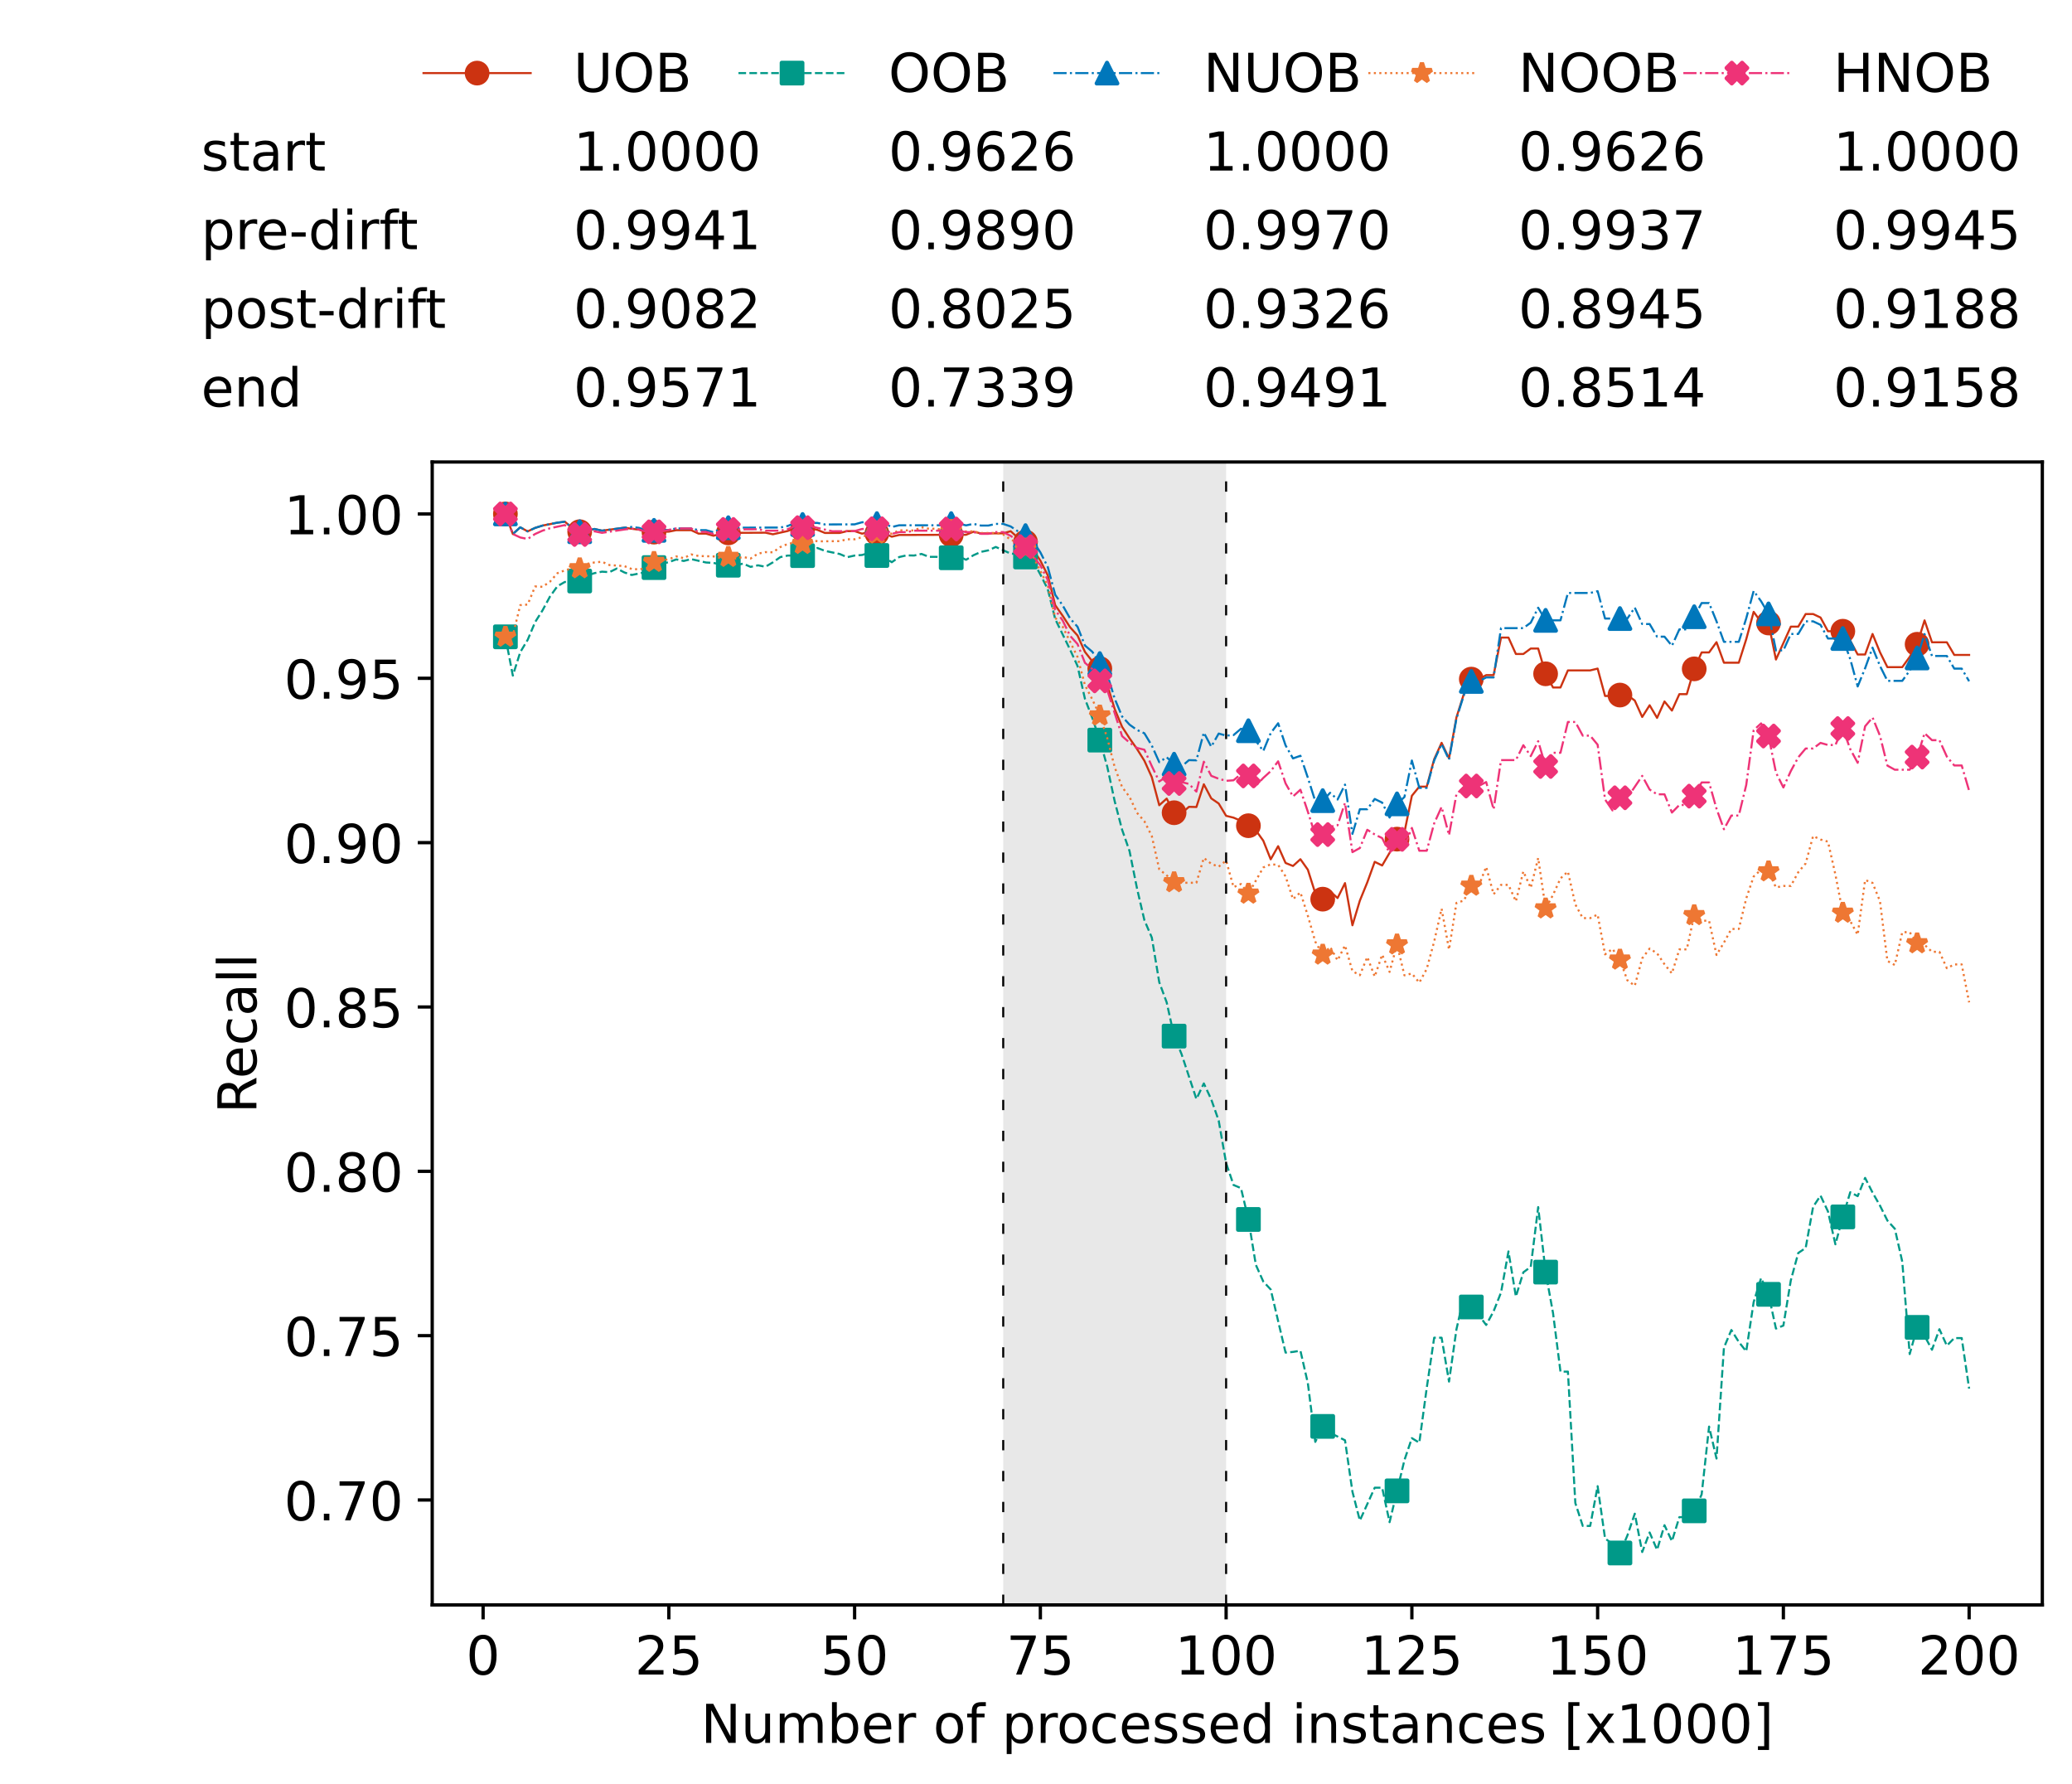 <?xml version="1.0" encoding="utf-8" standalone="no"?>
<!DOCTYPE svg PUBLIC "-//W3C//DTD SVG 1.1//EN"
  "http://www.w3.org/Graphics/SVG/1.1/DTD/svg11.dtd">
<!-- Created with matplotlib (https://matplotlib.org/) -->
<svg height="432.615pt" version="1.1" viewBox="0 0 502.65 432.615" width="502.65pt" xmlns="http://www.w3.org/2000/svg" xmlns:xlink="http://www.w3.org/1999/xlink">
 <defs>
  <style type="text/css">*{stroke-linecap:butt;stroke-linejoin:round;}</style>
 </defs>
 <g id="figure_1">
  <g id="patch_1">
   <path d="M 0 432.615 
L 502.65 432.615 
L 502.65 0 
L 0 0 
z
" style="fill:#ffffff;"/>
  </g>
  <g id="axes_1">
   <g id="patch_2">
    <path d="M 104.85 389.252 
L 495.45 389.252 
L 495.45 112.052 
L 104.85 112.052 
z
" style="fill:#ffffff;"/>
   </g>
   <g id="patch_3">
    <path clip-path="url(#p8e8640a5e8)" d="M 297.446 389.252 
L 297.446 112.052 
L 243.372 112.052 
L 243.372 389.252 
z
" style="fill:#d3d3d3;opacity:0.5;"/>
   </g>
   <g id="matplotlib.axis_1">
    <g id="xtick_1">
     <g id="line2d_1">
      <defs>
       <path d="M 0 0 
L 0 3.5 
" id="m1ec26730cf" style="stroke:#000000;stroke-width:0.8;"/>
      </defs>
      <g>
       <use style="stroke:#000000;stroke-width:0.8;" x="117.197" xlink:href="#m1ec26730cf" y="389.252"/>
      </g>
     </g>
     <g id="text_1">
      <!-- 0 -->
      <g transform="translate(113.061 406.13)scale(0.13 -0.13)">
       <defs>
        <path d="M 31.781 66.406 
Q 24.172 66.406 20.328 58.906 
Q 16.5 51.422 16.5 36.375 
Q 16.5 21.391 20.328 13.891 
Q 24.172 6.391 31.781 6.391 
Q 39.453 6.391 43.281 13.891 
Q 47.125 21.391 47.125 36.375 
Q 47.125 51.422 43.281 58.906 
Q 39.453 66.406 31.781 66.406 
z
M 31.781 74.219 
Q 44.047 74.219 50.516 64.516 
Q 56.984 54.828 56.984 36.375 
Q 56.984 17.969 50.516 8.266 
Q 44.047 -1.422 31.781 -1.422 
Q 19.531 -1.422 13.062 8.266 
Q 6.594 17.969 6.594 36.375 
Q 6.594 54.828 13.062 64.516 
Q 19.531 74.219 31.781 74.219 
z
" id="DejaVuSans-48"/>
       </defs>
       <use xlink:href="#DejaVuSans-48"/>
      </g>
     </g>
    </g>
    <g id="xtick_2">
     <g id="line2d_2">
      <g>
       <use style="stroke:#000000;stroke-width:0.8;" x="162.259" xlink:href="#m1ec26730cf" y="389.252"/>
      </g>
     </g>
     <g id="text_2">
      <!-- 25 -->
      <g transform="translate(153.988 406.13)scale(0.13 -0.13)">
       <defs>
        <path d="M 19.188 8.297 
L 53.609 8.297 
L 53.609 0 
L 7.328 0 
L 7.328 8.297 
Q 12.938 14.109 22.625 23.891 
Q 32.328 33.688 34.812 36.531 
Q 39.547 41.844 41.422 45.531 
Q 43.312 49.219 43.312 52.781 
Q 43.312 58.594 39.234 62.25 
Q 35.156 65.922 28.609 65.922 
Q 23.969 65.922 18.812 64.312 
Q 13.672 62.703 7.812 59.422 
L 7.812 69.391 
Q 13.766 71.781 18.938 73 
Q 24.125 74.219 28.422 74.219 
Q 39.75 74.219 46.484 68.547 
Q 53.219 62.891 53.219 53.422 
Q 53.219 48.922 51.531 44.891 
Q 49.859 40.875 45.406 35.406 
Q 44.188 33.984 37.641 27.219 
Q 31.109 20.453 19.188 8.297 
z
" id="DejaVuSans-50"/>
        <path d="M 10.797 72.906 
L 49.516 72.906 
L 49.516 64.594 
L 19.828 64.594 
L 19.828 46.734 
Q 21.969 47.469 24.109 47.828 
Q 26.266 48.188 28.422 48.188 
Q 40.625 48.188 47.75 41.5 
Q 54.891 34.812 54.891 23.391 
Q 54.891 11.625 47.562 5.094 
Q 40.234 -1.422 26.906 -1.422 
Q 22.312 -1.422 17.547 -0.641 
Q 12.797 0.141 7.719 1.703 
L 7.719 11.625 
Q 12.109 9.234 16.797 8.062 
Q 21.484 6.891 26.703 6.891 
Q 35.156 6.891 40.078 11.328 
Q 45.016 15.766 45.016 23.391 
Q 45.016 31 40.078 35.438 
Q 35.156 39.891 26.703 39.891 
Q 22.75 39.891 18.812 39.016 
Q 14.891 38.141 10.797 36.281 
z
" id="DejaVuSans-53"/>
       </defs>
       <use xlink:href="#DejaVuSans-50"/>
       <use x="63.623" xlink:href="#DejaVuSans-53"/>
      </g>
     </g>
    </g>
    <g id="xtick_3">
     <g id="line2d_3">
      <g>
       <use style="stroke:#000000;stroke-width:0.8;" x="207.322" xlink:href="#m1ec26730cf" y="389.252"/>
      </g>
     </g>
     <g id="text_3">
      <!-- 50 -->
      <g transform="translate(199.05 406.13)scale(0.13 -0.13)">
       <use xlink:href="#DejaVuSans-53"/>
       <use x="63.623" xlink:href="#DejaVuSans-48"/>
      </g>
     </g>
    </g>
    <g id="xtick_4">
     <g id="line2d_4">
      <g>
       <use style="stroke:#000000;stroke-width:0.8;" x="252.384" xlink:href="#m1ec26730cf" y="389.252"/>
      </g>
     </g>
     <g id="text_4">
      <!-- 75 -->
      <g transform="translate(244.113 406.13)scale(0.13 -0.13)">
       <defs>
        <path d="M 8.203 72.906 
L 55.078 72.906 
L 55.078 68.703 
L 28.609 0 
L 18.312 0 
L 43.219 64.594 
L 8.203 64.594 
z
" id="DejaVuSans-55"/>
       </defs>
       <use xlink:href="#DejaVuSans-55"/>
       <use x="63.623" xlink:href="#DejaVuSans-53"/>
      </g>
     </g>
    </g>
    <g id="xtick_5">
     <g id="line2d_5">
      <g>
       <use style="stroke:#000000;stroke-width:0.8;" x="297.446" xlink:href="#m1ec26730cf" y="389.252"/>
      </g>
     </g>
     <g id="text_5">
      <!-- 100 -->
      <g transform="translate(285.039 406.13)scale(0.13 -0.13)">
       <defs>
        <path d="M 12.406 8.297 
L 28.516 8.297 
L 28.516 63.922 
L 10.984 60.406 
L 10.984 69.391 
L 28.422 72.906 
L 38.281 72.906 
L 38.281 8.297 
L 54.391 8.297 
L 54.391 0 
L 12.406 0 
z
" id="DejaVuSans-49"/>
       </defs>
       <use xlink:href="#DejaVuSans-49"/>
       <use x="63.623" xlink:href="#DejaVuSans-48"/>
       <use x="127.246" xlink:href="#DejaVuSans-48"/>
      </g>
     </g>
    </g>
    <g id="xtick_6">
     <g id="line2d_6">
      <g>
       <use style="stroke:#000000;stroke-width:0.8;" x="342.509" xlink:href="#m1ec26730cf" y="389.252"/>
      </g>
     </g>
     <g id="text_6">
      <!-- 125 -->
      <g transform="translate(330.102 406.13)scale(0.13 -0.13)">
       <use xlink:href="#DejaVuSans-49"/>
       <use x="63.623" xlink:href="#DejaVuSans-50"/>
       <use x="127.246" xlink:href="#DejaVuSans-53"/>
      </g>
     </g>
    </g>
    <g id="xtick_7">
     <g id="line2d_7">
      <g>
       <use style="stroke:#000000;stroke-width:0.8;" x="387.571" xlink:href="#m1ec26730cf" y="389.252"/>
      </g>
     </g>
     <g id="text_7">
      <!-- 150 -->
      <g transform="translate(375.164 406.13)scale(0.13 -0.13)">
       <use xlink:href="#DejaVuSans-49"/>
       <use x="63.623" xlink:href="#DejaVuSans-53"/>
       <use x="127.246" xlink:href="#DejaVuSans-48"/>
      </g>
     </g>
    </g>
    <g id="xtick_8">
     <g id="line2d_8">
      <g>
       <use style="stroke:#000000;stroke-width:0.8;" x="432.633" xlink:href="#m1ec26730cf" y="389.252"/>
      </g>
     </g>
     <g id="text_8">
      <!-- 175 -->
      <g transform="translate(420.226 406.13)scale(0.13 -0.13)">
       <use xlink:href="#DejaVuSans-49"/>
       <use x="63.623" xlink:href="#DejaVuSans-55"/>
       <use x="127.246" xlink:href="#DejaVuSans-53"/>
      </g>
     </g>
    </g>
    <g id="xtick_9">
     <g id="line2d_9">
      <g>
       <use style="stroke:#000000;stroke-width:0.8;" x="477.695" xlink:href="#m1ec26730cf" y="389.252"/>
      </g>
     </g>
     <g id="text_9">
      <!-- 200 -->
      <g transform="translate(465.289 406.13)scale(0.13 -0.13)">
       <use xlink:href="#DejaVuSans-50"/>
       <use x="63.623" xlink:href="#DejaVuSans-48"/>
       <use x="127.246" xlink:href="#DejaVuSans-48"/>
      </g>
     </g>
    </g>
    <g id="text_10">
     <!-- Number of processed instances [x1000] -->
     <g transform="translate(170.025 422.711)scale(0.13 -0.13)">
      <defs>
       <path d="M 9.812 72.906 
L 23.094 72.906 
L 55.422 11.922 
L 55.422 72.906 
L 64.984 72.906 
L 64.984 0 
L 51.703 0 
L 19.391 60.984 
L 19.391 0 
L 9.812 0 
z
" id="DejaVuSans-78"/>
       <path d="M 8.5 21.578 
L 8.5 54.688 
L 17.484 54.688 
L 17.484 21.922 
Q 17.484 14.156 20.5 10.266 
Q 23.531 6.391 29.594 6.391 
Q 36.859 6.391 41.078 11.031 
Q 45.312 15.672 45.312 23.688 
L 45.312 54.688 
L 54.297 54.688 
L 54.297 0 
L 45.312 0 
L 45.312 8.406 
Q 42.047 3.422 37.719 1 
Q 33.406 -1.422 27.688 -1.422 
Q 18.266 -1.422 13.375 4.438 
Q 8.5 10.297 8.5 21.578 
z
M 31.109 56 
z
" id="DejaVuSans-117"/>
       <path d="M 52 44.188 
Q 55.375 50.25 60.062 53.125 
Q 64.75 56 71.094 56 
Q 79.641 56 84.281 50.016 
Q 88.922 44.047 88.922 33.016 
L 88.922 0 
L 79.891 0 
L 79.891 32.719 
Q 79.891 40.578 77.094 44.375 
Q 74.312 48.188 68.609 48.188 
Q 61.625 48.188 57.562 43.547 
Q 53.516 38.922 53.516 30.906 
L 53.516 0 
L 44.484 0 
L 44.484 32.719 
Q 44.484 40.625 41.703 44.406 
Q 38.922 48.188 33.109 48.188 
Q 26.219 48.188 22.156 43.531 
Q 18.109 38.875 18.109 30.906 
L 18.109 0 
L 9.078 0 
L 9.078 54.688 
L 18.109 54.688 
L 18.109 46.188 
Q 21.188 51.219 25.484 53.609 
Q 29.781 56 35.688 56 
Q 41.656 56 45.828 52.969 
Q 50 49.953 52 44.188 
z
" id="DejaVuSans-109"/>
       <path d="M 48.688 27.297 
Q 48.688 37.203 44.609 42.844 
Q 40.531 48.484 33.406 48.484 
Q 26.266 48.484 22.188 42.844 
Q 18.109 37.203 18.109 27.297 
Q 18.109 17.391 22.188 11.75 
Q 26.266 6.109 33.406 6.109 
Q 40.531 6.109 44.609 11.75 
Q 48.688 17.391 48.688 27.297 
z
M 18.109 46.391 
Q 20.953 51.266 25.266 53.625 
Q 29.594 56 35.594 56 
Q 45.562 56 51.781 48.094 
Q 58.016 40.188 58.016 27.297 
Q 58.016 14.406 51.781 6.484 
Q 45.562 -1.422 35.594 -1.422 
Q 29.594 -1.422 25.266 0.953 
Q 20.953 3.328 18.109 8.203 
L 18.109 0 
L 9.078 0 
L 9.078 75.984 
L 18.109 75.984 
z
" id="DejaVuSans-98"/>
       <path d="M 56.203 29.594 
L 56.203 25.203 
L 14.891 25.203 
Q 15.484 15.922 20.484 11.062 
Q 25.484 6.203 34.422 6.203 
Q 39.594 6.203 44.453 7.469 
Q 49.312 8.734 54.109 11.281 
L 54.109 2.781 
Q 49.266 0.734 44.188 -0.344 
Q 39.109 -1.422 33.891 -1.422 
Q 20.797 -1.422 13.156 6.188 
Q 5.516 13.812 5.516 26.812 
Q 5.516 40.234 12.766 48.109 
Q 20.016 56 32.328 56 
Q 43.359 56 49.781 48.891 
Q 56.203 41.797 56.203 29.594 
z
M 47.219 32.234 
Q 47.125 39.594 43.094 43.984 
Q 39.062 48.391 32.422 48.391 
Q 24.906 48.391 20.391 44.141 
Q 15.875 39.891 15.188 32.172 
z
" id="DejaVuSans-101"/>
       <path d="M 41.109 46.297 
Q 39.594 47.172 37.812 47.578 
Q 36.031 48 33.891 48 
Q 26.266 48 22.188 43.047 
Q 18.109 38.094 18.109 28.812 
L 18.109 0 
L 9.078 0 
L 9.078 54.688 
L 18.109 54.688 
L 18.109 46.188 
Q 20.953 51.172 25.484 53.578 
Q 30.031 56 36.531 56 
Q 37.453 56 38.578 55.875 
Q 39.703 55.766 41.062 55.516 
z
" id="DejaVuSans-114"/>
       <path id="DejaVuSans-32"/>
       <path d="M 30.609 48.391 
Q 23.391 48.391 19.188 42.75 
Q 14.984 37.109 14.984 27.297 
Q 14.984 17.484 19.156 11.844 
Q 23.344 6.203 30.609 6.203 
Q 37.797 6.203 41.984 11.859 
Q 46.188 17.531 46.188 27.297 
Q 46.188 37.016 41.984 42.703 
Q 37.797 48.391 30.609 48.391 
z
M 30.609 56 
Q 42.328 56 49.016 48.375 
Q 55.719 40.766 55.719 27.297 
Q 55.719 13.875 49.016 6.219 
Q 42.328 -1.422 30.609 -1.422 
Q 18.844 -1.422 12.172 6.219 
Q 5.516 13.875 5.516 27.297 
Q 5.516 40.766 12.172 48.375 
Q 18.844 56 30.609 56 
z
" id="DejaVuSans-111"/>
       <path d="M 37.109 75.984 
L 37.109 68.5 
L 28.516 68.5 
Q 23.688 68.5 21.797 66.547 
Q 19.922 64.594 19.922 59.516 
L 19.922 54.688 
L 34.719 54.688 
L 34.719 47.703 
L 19.922 47.703 
L 19.922 0 
L 10.891 0 
L 10.891 47.703 
L 2.297 47.703 
L 2.297 54.688 
L 10.891 54.688 
L 10.891 58.5 
Q 10.891 67.625 15.141 71.797 
Q 19.391 75.984 28.609 75.984 
z
" id="DejaVuSans-102"/>
       <path d="M 18.109 8.203 
L 18.109 -20.797 
L 9.078 -20.797 
L 9.078 54.688 
L 18.109 54.688 
L 18.109 46.391 
Q 20.953 51.266 25.266 53.625 
Q 29.594 56 35.594 56 
Q 45.562 56 51.781 48.094 
Q 58.016 40.188 58.016 27.297 
Q 58.016 14.406 51.781 6.484 
Q 45.562 -1.422 35.594 -1.422 
Q 29.594 -1.422 25.266 0.953 
Q 20.953 3.328 18.109 8.203 
z
M 48.688 27.297 
Q 48.688 37.203 44.609 42.844 
Q 40.531 48.484 33.406 48.484 
Q 26.266 48.484 22.188 42.844 
Q 18.109 37.203 18.109 27.297 
Q 18.109 17.391 22.188 11.75 
Q 26.266 6.109 33.406 6.109 
Q 40.531 6.109 44.609 11.75 
Q 48.688 17.391 48.688 27.297 
z
" id="DejaVuSans-112"/>
       <path d="M 48.781 52.594 
L 48.781 44.188 
Q 44.969 46.297 41.141 47.344 
Q 37.312 48.391 33.406 48.391 
Q 24.656 48.391 19.812 42.844 
Q 14.984 37.312 14.984 27.297 
Q 14.984 17.281 19.812 11.734 
Q 24.656 6.203 33.406 6.203 
Q 37.312 6.203 41.141 7.25 
Q 44.969 8.297 48.781 10.406 
L 48.781 2.094 
Q 45.016 0.344 40.984 -0.531 
Q 36.969 -1.422 32.422 -1.422 
Q 20.062 -1.422 12.781 6.344 
Q 5.516 14.109 5.516 27.297 
Q 5.516 40.672 12.859 48.328 
Q 20.219 56 33.016 56 
Q 37.156 56 41.109 55.141 
Q 45.062 54.297 48.781 52.594 
z
" id="DejaVuSans-99"/>
       <path d="M 44.281 53.078 
L 44.281 44.578 
Q 40.484 46.531 36.375 47.5 
Q 32.281 48.484 27.875 48.484 
Q 21.188 48.484 17.844 46.438 
Q 14.5 44.391 14.5 40.281 
Q 14.5 37.156 16.891 35.375 
Q 19.281 33.594 26.516 31.984 
L 29.594 31.297 
Q 39.156 29.25 43.188 25.516 
Q 47.219 21.781 47.219 15.094 
Q 47.219 7.469 41.188 3.016 
Q 35.156 -1.422 24.609 -1.422 
Q 20.219 -1.422 15.453 -0.562 
Q 10.688 0.297 5.422 2 
L 5.422 11.281 
Q 10.406 8.688 15.234 7.391 
Q 20.062 6.109 24.812 6.109 
Q 31.156 6.109 34.562 8.281 
Q 37.984 10.453 37.984 14.406 
Q 37.984 18.062 35.516 20.016 
Q 33.062 21.969 24.703 23.781 
L 21.578 24.516 
Q 13.234 26.266 9.516 29.906 
Q 5.812 33.547 5.812 39.891 
Q 5.812 47.609 11.281 51.797 
Q 16.75 56 26.812 56 
Q 31.781 56 36.172 55.266 
Q 40.578 54.547 44.281 53.078 
z
" id="DejaVuSans-115"/>
       <path d="M 45.406 46.391 
L 45.406 75.984 
L 54.391 75.984 
L 54.391 0 
L 45.406 0 
L 45.406 8.203 
Q 42.578 3.328 38.25 0.953 
Q 33.938 -1.422 27.875 -1.422 
Q 17.969 -1.422 11.734 6.484 
Q 5.516 14.406 5.516 27.297 
Q 5.516 40.188 11.734 48.094 
Q 17.969 56 27.875 56 
Q 33.938 56 38.25 53.625 
Q 42.578 51.266 45.406 46.391 
z
M 14.797 27.297 
Q 14.797 17.391 18.875 11.75 
Q 22.953 6.109 30.078 6.109 
Q 37.203 6.109 41.297 11.75 
Q 45.406 17.391 45.406 27.297 
Q 45.406 37.203 41.297 42.844 
Q 37.203 48.484 30.078 48.484 
Q 22.953 48.484 18.875 42.844 
Q 14.797 37.203 14.797 27.297 
z
" id="DejaVuSans-100"/>
       <path d="M 9.422 54.688 
L 18.406 54.688 
L 18.406 0 
L 9.422 0 
z
M 9.422 75.984 
L 18.406 75.984 
L 18.406 64.594 
L 9.422 64.594 
z
" id="DejaVuSans-105"/>
       <path d="M 54.891 33.016 
L 54.891 0 
L 45.906 0 
L 45.906 32.719 
Q 45.906 40.484 42.875 44.328 
Q 39.844 48.188 33.797 48.188 
Q 26.516 48.188 22.312 43.547 
Q 18.109 38.922 18.109 30.906 
L 18.109 0 
L 9.078 0 
L 9.078 54.688 
L 18.109 54.688 
L 18.109 46.188 
Q 21.344 51.125 25.703 53.562 
Q 30.078 56 35.797 56 
Q 45.219 56 50.047 50.172 
Q 54.891 44.344 54.891 33.016 
z
" id="DejaVuSans-110"/>
       <path d="M 18.312 70.219 
L 18.312 54.688 
L 36.812 54.688 
L 36.812 47.703 
L 18.312 47.703 
L 18.312 18.016 
Q 18.312 11.328 20.141 9.422 
Q 21.969 7.516 27.594 7.516 
L 36.812 7.516 
L 36.812 0 
L 27.594 0 
Q 17.188 0 13.234 3.875 
Q 9.281 7.766 9.281 18.016 
L 9.281 47.703 
L 2.688 47.703 
L 2.688 54.688 
L 9.281 54.688 
L 9.281 70.219 
z
" id="DejaVuSans-116"/>
       <path d="M 34.281 27.484 
Q 23.391 27.484 19.188 25 
Q 14.984 22.516 14.984 16.5 
Q 14.984 11.719 18.141 8.906 
Q 21.297 6.109 26.703 6.109 
Q 34.188 6.109 38.703 11.406 
Q 43.219 16.703 43.219 25.484 
L 43.219 27.484 
z
M 52.203 31.203 
L 52.203 0 
L 43.219 0 
L 43.219 8.297 
Q 40.141 3.328 35.547 0.953 
Q 30.953 -1.422 24.312 -1.422 
Q 15.922 -1.422 10.953 3.297 
Q 6 8.016 6 15.922 
Q 6 25.141 12.172 29.828 
Q 18.359 34.516 30.609 34.516 
L 43.219 34.516 
L 43.219 35.406 
Q 43.219 41.609 39.141 45 
Q 35.062 48.391 27.688 48.391 
Q 23 48.391 18.547 47.266 
Q 14.109 46.141 10.016 43.891 
L 10.016 52.203 
Q 14.938 54.109 19.578 55.047 
Q 24.219 56 28.609 56 
Q 40.484 56 46.344 49.844 
Q 52.203 43.703 52.203 31.203 
z
" id="DejaVuSans-97"/>
       <path d="M 8.594 75.984 
L 29.297 75.984 
L 29.297 69 
L 17.578 69 
L 17.578 -6.203 
L 29.297 -6.203 
L 29.297 -13.188 
L 8.594 -13.188 
z
" id="DejaVuSans-91"/>
       <path d="M 54.891 54.688 
L 35.109 28.078 
L 55.906 0 
L 45.312 0 
L 29.391 21.484 
L 13.484 0 
L 2.875 0 
L 24.125 28.609 
L 4.688 54.688 
L 15.281 54.688 
L 29.781 35.203 
L 44.281 54.688 
z
" id="DejaVuSans-120"/>
       <path d="M 30.422 75.984 
L 30.422 -13.188 
L 9.719 -13.188 
L 9.719 -6.203 
L 21.391 -6.203 
L 21.391 69 
L 9.719 69 
L 9.719 75.984 
z
" id="DejaVuSans-93"/>
      </defs>
      <use xlink:href="#DejaVuSans-78"/>
      <use x="74.805" xlink:href="#DejaVuSans-117"/>
      <use x="138.184" xlink:href="#DejaVuSans-109"/>
      <use x="235.596" xlink:href="#DejaVuSans-98"/>
      <use x="299.072" xlink:href="#DejaVuSans-101"/>
      <use x="360.596" xlink:href="#DejaVuSans-114"/>
      <use x="401.709" xlink:href="#DejaVuSans-32"/>
      <use x="433.496" xlink:href="#DejaVuSans-111"/>
      <use x="494.678" xlink:href="#DejaVuSans-102"/>
      <use x="529.883" xlink:href="#DejaVuSans-32"/>
      <use x="561.67" xlink:href="#DejaVuSans-112"/>
      <use x="625.146" xlink:href="#DejaVuSans-114"/>
      <use x="664.01" xlink:href="#DejaVuSans-111"/>
      <use x="725.191" xlink:href="#DejaVuSans-99"/>
      <use x="780.172" xlink:href="#DejaVuSans-101"/>
      <use x="841.695" xlink:href="#DejaVuSans-115"/>
      <use x="893.795" xlink:href="#DejaVuSans-115"/>
      <use x="945.895" xlink:href="#DejaVuSans-101"/>
      <use x="1007.418" xlink:href="#DejaVuSans-100"/>
      <use x="1070.895" xlink:href="#DejaVuSans-32"/>
      <use x="1102.682" xlink:href="#DejaVuSans-105"/>
      <use x="1130.465" xlink:href="#DejaVuSans-110"/>
      <use x="1193.844" xlink:href="#DejaVuSans-115"/>
      <use x="1245.943" xlink:href="#DejaVuSans-116"/>
      <use x="1285.152" xlink:href="#DejaVuSans-97"/>
      <use x="1346.432" xlink:href="#DejaVuSans-110"/>
      <use x="1409.811" xlink:href="#DejaVuSans-99"/>
      <use x="1464.791" xlink:href="#DejaVuSans-101"/>
      <use x="1526.314" xlink:href="#DejaVuSans-115"/>
      <use x="1578.414" xlink:href="#DejaVuSans-32"/>
      <use x="1610.201" xlink:href="#DejaVuSans-91"/>
      <use x="1649.215" xlink:href="#DejaVuSans-120"/>
      <use x="1708.395" xlink:href="#DejaVuSans-49"/>
      <use x="1772.018" xlink:href="#DejaVuSans-48"/>
      <use x="1835.641" xlink:href="#DejaVuSans-48"/>
      <use x="1899.264" xlink:href="#DejaVuSans-48"/>
      <use x="1962.887" xlink:href="#DejaVuSans-93"/>
     </g>
    </g>
   </g>
   <g id="matplotlib.axis_2">
    <g id="ytick_1">
     <g id="line2d_10">
      <defs>
       <path d="M 0 0 
L -3.5 0 
" id="m8d5217786d" style="stroke:#000000;stroke-width:0.8;"/>
      </defs>
      <g>
       <use style="stroke:#000000;stroke-width:0.8;" x="104.85" xlink:href="#m8d5217786d" y="363.801"/>
      </g>
     </g>
     <g id="text_11">
      <!-- 0.70 -->
      <g transform="translate(68.905 368.74)scale(0.13 -0.13)">
       <defs>
        <path d="M 10.688 12.406 
L 21 12.406 
L 21 0 
L 10.688 0 
z
" id="DejaVuSans-46"/>
       </defs>
       <use xlink:href="#DejaVuSans-48"/>
       <use x="63.623" xlink:href="#DejaVuSans-46"/>
       <use x="95.41" xlink:href="#DejaVuSans-55"/>
       <use x="159.033" xlink:href="#DejaVuSans-48"/>
      </g>
     </g>
    </g>
    <g id="ytick_2">
     <g id="line2d_11">
      <g>
       <use style="stroke:#000000;stroke-width:0.8;" x="104.85" xlink:href="#m8d5217786d" y="323.943"/>
      </g>
     </g>
     <g id="text_12">
      <!-- 0.75 -->
      <g transform="translate(68.905 328.882)scale(0.13 -0.13)">
       <use xlink:href="#DejaVuSans-48"/>
       <use x="63.623" xlink:href="#DejaVuSans-46"/>
       <use x="95.41" xlink:href="#DejaVuSans-55"/>
       <use x="159.033" xlink:href="#DejaVuSans-53"/>
      </g>
     </g>
    </g>
    <g id="ytick_3">
     <g id="line2d_12">
      <g>
       <use style="stroke:#000000;stroke-width:0.8;" x="104.85" xlink:href="#m8d5217786d" y="284.085"/>
      </g>
     </g>
     <g id="text_13">
      <!-- 0.80 -->
      <g transform="translate(68.905 289.024)scale(0.13 -0.13)">
       <defs>
        <path d="M 31.781 34.625 
Q 24.75 34.625 20.719 30.859 
Q 16.703 27.094 16.703 20.516 
Q 16.703 13.922 20.719 10.156 
Q 24.75 6.391 31.781 6.391 
Q 38.812 6.391 42.859 10.172 
Q 46.922 13.969 46.922 20.516 
Q 46.922 27.094 42.891 30.859 
Q 38.875 34.625 31.781 34.625 
z
M 21.922 38.812 
Q 15.578 40.375 12.031 44.719 
Q 8.5 49.078 8.5 55.328 
Q 8.5 64.062 14.719 69.141 
Q 20.953 74.219 31.781 74.219 
Q 42.672 74.219 48.875 69.141 
Q 55.078 64.062 55.078 55.328 
Q 55.078 49.078 51.531 44.719 
Q 48 40.375 41.703 38.812 
Q 48.828 37.156 52.797 32.312 
Q 56.781 27.484 56.781 20.516 
Q 56.781 9.906 50.312 4.234 
Q 43.844 -1.422 31.781 -1.422 
Q 19.734 -1.422 13.25 4.234 
Q 6.781 9.906 6.781 20.516 
Q 6.781 27.484 10.781 32.312 
Q 14.797 37.156 21.922 38.812 
z
M 18.312 54.391 
Q 18.312 48.734 21.844 45.562 
Q 25.391 42.391 31.781 42.391 
Q 38.141 42.391 41.719 45.562 
Q 45.312 48.734 45.312 54.391 
Q 45.312 60.062 41.719 63.234 
Q 38.141 66.406 31.781 66.406 
Q 25.391 66.406 21.844 63.234 
Q 18.312 60.062 18.312 54.391 
z
" id="DejaVuSans-56"/>
       </defs>
       <use xlink:href="#DejaVuSans-48"/>
       <use x="63.623" xlink:href="#DejaVuSans-46"/>
       <use x="95.41" xlink:href="#DejaVuSans-56"/>
       <use x="159.033" xlink:href="#DejaVuSans-48"/>
      </g>
     </g>
    </g>
    <g id="ytick_4">
     <g id="line2d_13">
      <g>
       <use style="stroke:#000000;stroke-width:0.8;" x="104.85" xlink:href="#m8d5217786d" y="244.227"/>
      </g>
     </g>
     <g id="text_14">
      <!-- 0.85 -->
      <g transform="translate(68.905 249.166)scale(0.13 -0.13)">
       <use xlink:href="#DejaVuSans-48"/>
       <use x="63.623" xlink:href="#DejaVuSans-46"/>
       <use x="95.41" xlink:href="#DejaVuSans-56"/>
       <use x="159.033" xlink:href="#DejaVuSans-53"/>
      </g>
     </g>
    </g>
    <g id="ytick_5">
     <g id="line2d_14">
      <g>
       <use style="stroke:#000000;stroke-width:0.8;" x="104.85" xlink:href="#m8d5217786d" y="204.368"/>
      </g>
     </g>
     <g id="text_15">
      <!-- 0.90 -->
      <g transform="translate(68.905 209.307)scale(0.13 -0.13)">
       <defs>
        <path d="M 10.984 1.516 
L 10.984 10.5 
Q 14.703 8.734 18.5 7.812 
Q 22.312 6.891 25.984 6.891 
Q 35.75 6.891 40.891 13.453 
Q 46.047 20.016 46.781 33.406 
Q 43.953 29.203 39.594 26.953 
Q 35.25 24.703 29.984 24.703 
Q 19.047 24.703 12.672 31.312 
Q 6.297 37.938 6.297 49.422 
Q 6.297 60.641 12.938 67.422 
Q 19.578 74.219 30.609 74.219 
Q 43.266 74.219 49.922 64.516 
Q 56.594 54.828 56.594 36.375 
Q 56.594 19.141 48.406 8.859 
Q 40.234 -1.422 26.422 -1.422 
Q 22.703 -1.422 18.891 -0.688 
Q 15.094 0.047 10.984 1.516 
z
M 30.609 32.422 
Q 37.25 32.422 41.125 36.953 
Q 45.016 41.5 45.016 49.422 
Q 45.016 57.281 41.125 61.844 
Q 37.25 66.406 30.609 66.406 
Q 23.969 66.406 20.094 61.844 
Q 16.219 57.281 16.219 49.422 
Q 16.219 41.5 20.094 36.953 
Q 23.969 32.422 30.609 32.422 
z
" id="DejaVuSans-57"/>
       </defs>
       <use xlink:href="#DejaVuSans-48"/>
       <use x="63.623" xlink:href="#DejaVuSans-46"/>
       <use x="95.41" xlink:href="#DejaVuSans-57"/>
       <use x="159.033" xlink:href="#DejaVuSans-48"/>
      </g>
     </g>
    </g>
    <g id="ytick_6">
     <g id="line2d_15">
      <g>
       <use style="stroke:#000000;stroke-width:0.8;" x="104.85" xlink:href="#m8d5217786d" y="164.51"/>
      </g>
     </g>
     <g id="text_16">
      <!-- 0.95 -->
      <g transform="translate(68.905 169.449)scale(0.13 -0.13)">
       <use xlink:href="#DejaVuSans-48"/>
       <use x="63.623" xlink:href="#DejaVuSans-46"/>
       <use x="95.41" xlink:href="#DejaVuSans-57"/>
       <use x="159.033" xlink:href="#DejaVuSans-53"/>
      </g>
     </g>
    </g>
    <g id="ytick_7">
     <g id="line2d_16">
      <g>
       <use style="stroke:#000000;stroke-width:0.8;" x="104.85" xlink:href="#m8d5217786d" y="124.652"/>
      </g>
     </g>
     <g id="text_17">
      <!-- 1.00 -->
      <g transform="translate(68.905 129.591)scale(0.13 -0.13)">
       <use xlink:href="#DejaVuSans-49"/>
       <use x="63.623" xlink:href="#DejaVuSans-46"/>
       <use x="95.41" xlink:href="#DejaVuSans-48"/>
       <use x="159.033" xlink:href="#DejaVuSans-48"/>
      </g>
     </g>
    </g>
    <g id="text_18">
     <!-- Recall -->
     <g transform="translate(62.201 270.044)rotate(-90)scale(0.13 -0.13)">
      <defs>
       <path d="M 44.391 34.188 
Q 47.562 33.109 50.562 29.594 
Q 53.562 26.078 56.594 19.922 
L 66.609 0 
L 56 0 
L 46.688 18.703 
Q 43.062 26.031 39.672 28.422 
Q 36.281 30.812 30.422 30.812 
L 19.672 30.812 
L 19.672 0 
L 9.812 0 
L 9.812 72.906 
L 32.078 72.906 
Q 44.578 72.906 50.734 67.672 
Q 56.891 62.453 56.891 51.906 
Q 56.891 45.016 53.688 40.469 
Q 50.484 35.938 44.391 34.188 
z
M 19.672 64.797 
L 19.672 38.922 
L 32.078 38.922 
Q 39.203 38.922 42.844 42.219 
Q 46.484 45.516 46.484 51.906 
Q 46.484 58.297 42.844 61.547 
Q 39.203 64.797 32.078 64.797 
z
" id="DejaVuSans-82"/>
       <path d="M 9.422 75.984 
L 18.406 75.984 
L 18.406 0 
L 9.422 0 
z
" id="DejaVuSans-108"/>
      </defs>
      <use xlink:href="#DejaVuSans-82"/>
      <use x="64.982" xlink:href="#DejaVuSans-101"/>
      <use x="126.506" xlink:href="#DejaVuSans-99"/>
      <use x="181.486" xlink:href="#DejaVuSans-97"/>
      <use x="242.766" xlink:href="#DejaVuSans-108"/>
      <use x="270.549" xlink:href="#DejaVuSans-108"/>
     </g>
    </g>
   </g>
   <g id="line2d_17"/>
   <g id="line2d_18"/>
   <g id="line2d_19"/>
   <g id="line2d_20"/>
   <g id="line2d_21"/>
   <g id="line2d_22">
    <path clip-path="url(#p8e8640a5e8)" d="M 122.605 124.652 
L 124.407 129.513 
L 126.21 127.892 
L 128.012 128.878 
L 129.815 128.032 
L 131.617 127.469 
L 135.222 126.765 
L 137.024 126.53 
L 138.827 128.038 
L 140.629 128.959 
L 144.234 128.296 
L 146.037 128.706 
L 151.444 127.99 
L 155.049 128.477 
L 156.852 129.053 
L 162.259 128.942 
L 164.062 128.583 
L 167.667 128.583 
L 169.469 129.423 
L 171.272 129.423 
L 173.074 129.934 
L 174.877 129.496 
L 176.679 129.245 
L 185.692 129.195 
L 187.494 129.582 
L 191.099 128.786 
L 192.902 128.019 
L 194.704 128.422 
L 196.507 128.046 
L 198.309 128.515 
L 200.112 129.253 
L 203.717 129.253 
L 205.519 128.813 
L 207.322 128.813 
L 209.124 129.43 
L 210.927 129.019 
L 212.729 129.347 
L 214.532 129.347 
L 216.334 130.168 
L 218.137 129.749 
L 234.359 129.698 
L 236.162 128.96 
L 237.964 129.37 
L 243.372 129.348 
L 245.174 128.833 
L 246.976 130.443 
L 248.779 131.463 
L 250.581 133.254 
L 252.384 135.964 
L 254.186 139.541 
L 255.989 146.788 
L 257.791 149.343 
L 259.594 152.129 
L 261.396 154.122 
L 263.199 158.108 
L 265.001 160.407 
L 266.804 162.167 
L 268.606 166.024 
L 270.409 171.95 
L 272.211 176.282 
L 274.014 179.06 
L 275.816 181.631 
L 277.619 184.509 
L 279.421 188.495 
L 281.224 195.297 
L 283.026 193.687 
L 284.829 197.114 
L 286.631 197.221 
L 288.434 195.682 
L 290.236 195.728 
L 292.039 190.214 
L 293.841 193.638 
L 295.644 194.878 
L 297.446 197.867 
L 299.249 198.31 
L 301.051 199.077 
L 304.656 201.388 
L 306.459 203.891 
L 308.261 208.416 
L 310.064 205.228 
L 311.866 209.299 
L 313.669 210.031 
L 315.471 208.39 
L 317.274 210.939 
L 319.076 216.633 
L 320.879 218.077 
L 322.681 216.179 
L 324.484 217.81 
L 326.286 214.186 
L 328.089 224.411 
L 329.891 218.432 
L 331.694 214.003 
L 333.496 209.021 
L 335.299 209.907 
L 337.101 206.841 
L 338.904 203.519 
L 340.706 201.859 
L 342.509 193.001 
L 344.311 190.787 
L 346.114 190.787 
L 347.916 184.144 
L 349.719 180.158 
L 351.521 183.945 
L 353.324 173.981 
L 355.126 168.287 
L 356.928 164.71 
L 358.731 164.71 
L 360.533 163.744 
L 362.336 163.744 
L 364.138 154.633 
L 365.941 154.633 
L 367.743 158.619 
L 369.546 158.619 
L 371.348 157.29 
L 373.151 157.29 
L 374.953 163.422 
L 376.756 166.744 
L 378.558 166.744 
L 380.361 162.592 
L 385.768 162.592 
L 387.571 162.154 
L 389.373 168.797 
L 391.176 168.797 
L 392.978 168.578 
L 394.781 168.578 
L 396.583 169.907 
L 398.386 173.892 
L 400.188 171.045 
L 401.991 174.111 
L 403.793 170.126 
L 405.596 172.34 
L 407.398 168.354 
L 409.201 168.354 
L 411.003 162.222 
L 412.806 158.236 
L 414.608 158.236 
L 416.411 155.745 
L 418.213 160.727 
L 421.818 160.727 
L 423.621 155.033 
L 425.423 148.39 
L 427.226 150.881 
L 429.028 151.1 
L 430.831 159.958 
L 434.436 151.986 
L 436.238 151.986 
L 438.041 148.92 
L 439.843 148.92 
L 441.646 149.772 
L 443.448 153.093 
L 447.053 153.093 
L 448.856 155.418 
L 450.658 158.74 
L 452.461 158.74 
L 454.263 153.758 
L 456.066 158.186 
L 457.868 161.81 
L 461.473 161.81 
L 463.276 159.319 
L 465.078 156.253 
L 466.881 150.461 
L 468.683 155.776 
L 472.288 155.776 
L 474.09 158.842 
L 477.695 158.842 
L 477.695 158.842 
" style="fill:none;stroke:#cc3311;stroke-linecap:square;stroke-width:0.5;"/>
    <defs>
     <path d="M 0 2.5 
C 0.663 2.5 1.299 2.237 1.768 1.768 
C 2.237 1.299 2.5 0.663 2.5 0 
C 2.5 -0.663 2.237 -1.299 1.768 -1.768 
C 1.299 -2.237 0.663 -2.5 0 -2.5 
C -0.663 -2.5 -1.299 -2.237 -1.768 -1.768 
C -2.237 -1.299 -2.5 -0.663 -2.5 0 
C -2.5 0.663 -2.237 1.299 -1.768 1.768 
C -1.299 2.237 -0.663 2.5 0 2.5 
z
" id="mc49c45d81e" style="stroke:#cc3311;"/>
    </defs>
    <g clip-path="url(#p8e8640a5e8)">
     <use style="fill:#cc3311;stroke:#cc3311;" x="122.605" xlink:href="#mc49c45d81e" y="124.652"/>
     <use style="fill:#cc3311;stroke:#cc3311;" x="140.629" xlink:href="#mc49c45d81e" y="128.959"/>
     <use style="fill:#cc3311;stroke:#cc3311;" x="158.654" xlink:href="#mc49c45d81e" y="129.053"/>
     <use style="fill:#cc3311;stroke:#cc3311;" x="176.679" xlink:href="#mc49c45d81e" y="129.245"/>
     <use style="fill:#cc3311;stroke:#cc3311;" x="194.704" xlink:href="#mc49c45d81e" y="128.422"/>
     <use style="fill:#cc3311;stroke:#cc3311;" x="212.729" xlink:href="#mc49c45d81e" y="129.347"/>
     <use style="fill:#cc3311;stroke:#cc3311;" x="230.754" xlink:href="#mc49c45d81e" y="129.738"/>
     <use style="fill:#cc3311;stroke:#cc3311;" x="248.779" xlink:href="#mc49c45d81e" y="131.463"/>
     <use style="fill:#cc3311;stroke:#cc3311;" x="266.804" xlink:href="#mc49c45d81e" y="162.167"/>
     <use style="fill:#cc3311;stroke:#cc3311;" x="284.829" xlink:href="#mc49c45d81e" y="197.114"/>
     <use style="fill:#cc3311;stroke:#cc3311;" x="302.854" xlink:href="#mc49c45d81e" y="200.263"/>
     <use style="fill:#cc3311;stroke:#cc3311;" x="320.879" xlink:href="#mc49c45d81e" y="218.077"/>
     <use style="fill:#cc3311;stroke:#cc3311;" x="338.904" xlink:href="#mc49c45d81e" y="203.519"/>
     <use style="fill:#cc3311;stroke:#cc3311;" x="356.928" xlink:href="#mc49c45d81e" y="164.71"/>
     <use style="fill:#cc3311;stroke:#cc3311;" x="374.953" xlink:href="#mc49c45d81e" y="163.422"/>
     <use style="fill:#cc3311;stroke:#cc3311;" x="392.978" xlink:href="#mc49c45d81e" y="168.578"/>
     <use style="fill:#cc3311;stroke:#cc3311;" x="411.003" xlink:href="#mc49c45d81e" y="162.222"/>
     <use style="fill:#cc3311;stroke:#cc3311;" x="429.028" xlink:href="#mc49c45d81e" y="151.1"/>
     <use style="fill:#cc3311;stroke:#cc3311;" x="447.053" xlink:href="#mc49c45d81e" y="153.093"/>
     <use style="fill:#cc3311;stroke:#cc3311;" x="465.078" xlink:href="#mc49c45d81e" y="156.253"/>
    </g>
   </g>
   <g id="line2d_23"/>
   <g id="line2d_24"/>
   <g id="line2d_25"/>
   <g id="line2d_26"/>
   <g id="line2d_27">
    <path clip-path="url(#p8e8640a5e8)" d="M 122.605 154.452 
L 124.407 163.856 
L 126.21 158.169 
L 128.012 155.176 
L 129.815 150.883 
L 131.617 148.021 
L 133.419 144.682 
L 135.222 142.179 
L 137.024 141.144 
L 138.827 141.191 
L 140.629 140.916 
L 142.432 139.561 
L 144.234 139.003 
L 146.037 138.648 
L 147.839 138.767 
L 149.642 137.885 
L 151.444 138.828 
L 153.247 139.453 
L 156.852 138.729 
L 158.654 137.663 
L 160.457 136.737 
L 162.259 136.335 
L 164.062 135.677 
L 165.864 136.055 
L 167.667 135.602 
L 171.272 136.424 
L 173.074 136.524 
L 174.877 136.909 
L 176.679 137.081 
L 178.482 137.081 
L 180.284 136.698 
L 182.087 137.488 
L 183.889 137.109 
L 185.692 137.462 
L 187.494 136.386 
L 189.297 135.114 
L 191.099 134.742 
L 194.704 134.757 
L 196.507 133.618 
L 198.309 132.913 
L 200.112 133.6 
L 203.717 134.366 
L 205.519 135.142 
L 207.322 134.74 
L 209.124 134.605 
L 210.927 134.071 
L 212.729 134.727 
L 214.532 135.126 
L 216.334 136.359 
L 218.137 135.1 
L 219.939 134.689 
L 221.742 134.735 
L 223.544 134.348 
L 225.347 135.047 
L 227.149 135.047 
L 228.952 135.303 
L 230.754 135.277 
L 232.557 134.911 
L 234.359 135.768 
L 236.162 134.661 
L 237.964 133.852 
L 239.767 133.476 
L 241.569 132.656 
L 245.174 134.266 
L 246.976 134.372 
L 248.779 135.082 
L 250.581 136.027 
L 252.384 139.335 
L 254.186 142.912 
L 255.989 150.159 
L 259.594 157.568 
L 261.396 161.519 
L 263.199 169.491 
L 265.001 174.181 
L 266.804 179.499 
L 268.606 185.928 
L 270.409 194.313 
L 272.211 201.245 
L 274.014 206.414 
L 275.816 215.414 
L 277.619 223.173 
L 279.421 227.396 
L 281.224 238.219 
L 283.026 243.108 
L 284.829 251.292 
L 286.631 255.642 
L 290.236 266.548 
L 292.039 262.767 
L 293.841 266.65 
L 295.644 271.788 
L 297.446 282.084 
L 299.249 287.399 
L 301.051 288.165 
L 302.854 295.757 
L 304.656 306.766 
L 306.459 310.81 
L 308.261 312.736 
L 311.866 328.049 
L 313.669 327.886 
L 315.471 327.593 
L 317.274 335.472 
L 319.076 349.707 
L 320.879 345.952 
L 322.681 347.505 
L 326.286 349.317 
L 328.089 361.794 
L 329.891 368.77 
L 333.496 360.818 
L 335.299 360.818 
L 337.101 369.18 
L 340.706 354.115 
L 342.509 348.8 
L 344.311 349.907 
L 346.114 336.621 
L 347.916 324.442 
L 349.719 324.442 
L 351.521 335.083 
L 353.324 322.401 
L 355.126 314.429 
L 356.928 316.984 
L 358.731 318.935 
L 360.533 321.351 
L 362.336 318.03 
L 364.138 313.474 
L 365.941 303.51 
L 367.743 314.471 
L 369.546 308.583 
L 371.348 307.254 
L 373.151 292.76 
L 374.953 308.528 
L 376.756 318.493 
L 378.558 332.665 
L 380.361 332.665 
L 382.163 364.551 
L 383.966 370.087 
L 385.768 370.087 
L 387.571 360.451 
L 389.373 373.133 
L 391.176 374.462 
L 392.978 376.652 
L 394.781 372.436 
L 396.583 367.122 
L 398.386 376.422 
L 400.188 371.677 
L 401.991 375.893 
L 403.793 369.914 
L 405.596 373.789 
L 407.398 367.964 
L 409.201 367.964 
L 411.003 366.431 
L 412.806 362.445 
L 414.608 345.995 
L 416.411 353.745 
L 418.213 326.841 
L 420.016 322.571 
L 421.818 325.469 
L 423.621 327.747 
L 425.423 315.79 
L 427.226 309.977 
L 429.028 313.919 
L 430.831 322.223 
L 432.633 321.498 
L 434.436 310.537 
L 436.238 303.894 
L 438.041 302.668 
L 439.843 292.703 
L 441.646 289.978 
L 443.448 293.81 
L 445.251 301.782 
L 447.053 295.139 
L 448.856 289.16 
L 450.658 290.109 
L 452.461 285.68 
L 454.263 289.239 
L 456.066 292.402 
L 457.868 296.026 
L 459.671 298.019 
L 461.473 305.991 
L 463.276 328.411 
L 465.078 321.938 
L 466.881 323.982 
L 468.683 327.364 
L 470.485 322.382 
L 472.288 326.368 
L 474.09 324.528 
L 475.893 324.528 
L 477.695 336.792 
L 477.695 336.792 
" style="fill:none;stroke:#009988;stroke-dasharray:1.85,0.8;stroke-dashoffset:0;stroke-width:0.5;"/>
    <defs>
     <path d="M -2.5 2.5 
L 2.5 2.5 
L 2.5 -2.5 
L -2.5 -2.5 
z
" id="m33e48076c1" style="stroke:#009988;stroke-linejoin:miter;"/>
    </defs>
    <g clip-path="url(#p8e8640a5e8)">
     <use style="fill:#009988;stroke:#009988;stroke-linejoin:miter;" x="122.605" xlink:href="#m33e48076c1" y="154.452"/>
     <use style="fill:#009988;stroke:#009988;stroke-linejoin:miter;" x="140.629" xlink:href="#m33e48076c1" y="140.916"/>
     <use style="fill:#009988;stroke:#009988;stroke-linejoin:miter;" x="158.654" xlink:href="#m33e48076c1" y="137.663"/>
     <use style="fill:#009988;stroke:#009988;stroke-linejoin:miter;" x="176.679" xlink:href="#m33e48076c1" y="137.081"/>
     <use style="fill:#009988;stroke:#009988;stroke-linejoin:miter;" x="194.704" xlink:href="#m33e48076c1" y="134.757"/>
     <use style="fill:#009988;stroke:#009988;stroke-linejoin:miter;" x="212.729" xlink:href="#m33e48076c1" y="134.727"/>
     <use style="fill:#009988;stroke:#009988;stroke-linejoin:miter;" x="230.754" xlink:href="#m33e48076c1" y="135.277"/>
     <use style="fill:#009988;stroke:#009988;stroke-linejoin:miter;" x="248.779" xlink:href="#m33e48076c1" y="135.082"/>
     <use style="fill:#009988;stroke:#009988;stroke-linejoin:miter;" x="266.804" xlink:href="#m33e48076c1" y="179.499"/>
     <use style="fill:#009988;stroke:#009988;stroke-linejoin:miter;" x="284.829" xlink:href="#m33e48076c1" y="251.292"/>
     <use style="fill:#009988;stroke:#009988;stroke-linejoin:miter;" x="302.854" xlink:href="#m33e48076c1" y="295.757"/>
     <use style="fill:#009988;stroke:#009988;stroke-linejoin:miter;" x="320.879" xlink:href="#m33e48076c1" y="345.952"/>
     <use style="fill:#009988;stroke:#009988;stroke-linejoin:miter;" x="338.904" xlink:href="#m33e48076c1" y="361.588"/>
     <use style="fill:#009988;stroke:#009988;stroke-linejoin:miter;" x="356.928" xlink:href="#m33e48076c1" y="316.984"/>
     <use style="fill:#009988;stroke:#009988;stroke-linejoin:miter;" x="374.953" xlink:href="#m33e48076c1" y="308.528"/>
     <use style="fill:#009988;stroke:#009988;stroke-linejoin:miter;" x="392.978" xlink:href="#m33e48076c1" y="376.652"/>
     <use style="fill:#009988;stroke:#009988;stroke-linejoin:miter;" x="411.003" xlink:href="#m33e48076c1" y="366.431"/>
     <use style="fill:#009988;stroke:#009988;stroke-linejoin:miter;" x="429.028" xlink:href="#m33e48076c1" y="313.919"/>
     <use style="fill:#009988;stroke:#009988;stroke-linejoin:miter;" x="447.053" xlink:href="#m33e48076c1" y="295.139"/>
     <use style="fill:#009988;stroke:#009988;stroke-linejoin:miter;" x="465.078" xlink:href="#m33e48076c1" y="321.938"/>
    </g>
   </g>
   <g id="line2d_28"/>
   <g id="line2d_29"/>
   <g id="line2d_30"/>
   <g id="line2d_31"/>
   <g id="line2d_32">
    <path clip-path="url(#p8e8640a5e8)" d="M 122.605 124.652 
L 124.407 129.513 
L 126.21 127.892 
L 128.012 128.878 
L 129.815 128.032 
L 131.617 127.469 
L 135.222 126.765 
L 137.024 126.53 
L 138.827 128.038 
L 140.629 128.959 
L 144.234 128.296 
L 146.037 128.706 
L 151.444 127.99 
L 153.247 127.805 
L 155.049 128.031 
L 156.852 128.629 
L 162.259 128.518 
L 164.062 128.159 
L 167.667 128.159 
L 169.469 128.579 
L 171.272 128.579 
L 173.074 129.09 
L 174.877 128.242 
L 176.679 127.99 
L 189.297 127.941 
L 191.099 127.568 
L 192.902 126.802 
L 194.704 127.205 
L 196.507 126.829 
L 198.309 126.829 
L 200.112 127.198 
L 207.322 127.177 
L 209.124 126.666 
L 210.927 126.666 
L 212.729 126.994 
L 214.532 126.994 
L 216.334 127.815 
L 218.137 127.396 
L 228.952 127.396 
L 230.754 126.993 
L 232.557 126.993 
L 234.359 127.422 
L 236.162 127.053 
L 237.964 127.464 
L 239.767 127.464 
L 241.569 127.065 
L 243.372 127.065 
L 245.174 127.678 
L 246.976 128.886 
L 248.779 129.906 
L 250.581 131.249 
L 252.384 133.959 
L 254.186 137.536 
L 255.989 144.265 
L 257.791 146.82 
L 259.594 150.009 
L 261.396 152.002 
L 263.199 156.557 
L 265.001 158.09 
L 266.804 160.937 
L 268.606 163.509 
L 270.409 169.434 
L 272.211 173.767 
L 274.014 175.747 
L 275.816 177.033 
L 277.619 177.847 
L 279.421 180.836 
L 281.224 184.857 
L 283.026 183.65 
L 284.829 185.344 
L 286.631 185.899 
L 288.434 184.36 
L 290.236 184.406 
L 292.039 177.677 
L 293.841 181.101 
L 295.644 177.912 
L 297.446 178.41 
L 299.249 178.284 
L 301.051 176.751 
L 302.854 177.225 
L 306.459 182.139 
L 308.261 177.807 
L 310.064 175.415 
L 311.866 180.772 
L 313.669 183.945 
L 315.471 183.3 
L 317.274 188.63 
L 319.076 194.324 
L 320.879 194.18 
L 322.681 192.282 
L 324.484 193.912 
L 326.286 190.289 
L 328.089 202.246 
L 329.891 196.267 
L 331.694 196.267 
L 333.496 193.776 
L 335.299 194.662 
L 337.101 198.285 
L 338.904 194.964 
L 340.706 193.303 
L 342.509 184.446 
L 344.311 191.089 
L 346.114 191.089 
L 347.916 184.446 
L 349.719 180.46 
L 351.521 184.247 
L 353.324 174.283 
L 355.126 168.589 
L 356.928 165.267 
L 358.731 165.267 
L 360.533 164.301 
L 362.336 164.301 
L 364.138 152.344 
L 369.546 152.344 
L 371.348 151.015 
L 373.151 147.391 
L 374.953 150.457 
L 378.558 150.457 
L 380.361 143.814 
L 385.768 143.814 
L 387.571 143.376 
L 389.373 150.019 
L 394.781 150.019 
L 396.583 147.362 
L 398.386 151.348 
L 400.188 151.348 
L 401.991 154.414 
L 403.793 154.414 
L 405.596 156.628 
L 407.398 152.643 
L 409.201 152.643 
L 411.003 149.577 
L 412.806 146.255 
L 414.608 146.255 
L 416.411 150.684 
L 418.213 155.666 
L 421.818 155.666 
L 423.621 149.972 
L 425.423 143.329 
L 427.226 145.82 
L 429.028 148.886 
L 430.831 157.744 
L 432.633 157.744 
L 434.436 153.758 
L 436.238 153.758 
L 438.041 150.692 
L 439.843 150.692 
L 441.646 151.543 
L 443.448 154.865 
L 447.053 154.865 
L 448.856 159.847 
L 450.658 166.49 
L 452.461 162.062 
L 454.263 157.079 
L 456.066 161.508 
L 457.868 165.131 
L 461.473 165.131 
L 463.276 162.64 
L 465.078 159.574 
L 466.881 153.783 
L 468.683 159.097 
L 472.288 159.097 
L 474.09 162.163 
L 475.893 162.163 
L 477.695 165.229 
L 477.695 165.229 
" style="fill:none;stroke:#0077bb;stroke-dasharray:3.2,0.8,0.5,0.8;stroke-dashoffset:0;stroke-width:0.5;"/>
    <defs>
     <path d="M 0 -2.5 
L -2.5 2.5 
L 2.5 2.5 
z
" id="mca2ea10c04" style="stroke:#0077bb;stroke-linejoin:miter;"/>
    </defs>
    <g clip-path="url(#p8e8640a5e8)">
     <use style="fill:#0077bb;stroke:#0077bb;stroke-linejoin:miter;" x="122.605" xlink:href="#mca2ea10c04" y="124.652"/>
     <use style="fill:#0077bb;stroke:#0077bb;stroke-linejoin:miter;" x="140.629" xlink:href="#mca2ea10c04" y="128.959"/>
     <use style="fill:#0077bb;stroke:#0077bb;stroke-linejoin:miter;" x="158.654" xlink:href="#mca2ea10c04" y="128.629"/>
     <use style="fill:#0077bb;stroke:#0077bb;stroke-linejoin:miter;" x="176.679" xlink:href="#mca2ea10c04" y="127.99"/>
     <use style="fill:#0077bb;stroke:#0077bb;stroke-linejoin:miter;" x="194.704" xlink:href="#mca2ea10c04" y="127.205"/>
     <use style="fill:#0077bb;stroke:#0077bb;stroke-linejoin:miter;" x="212.729" xlink:href="#mca2ea10c04" y="126.994"/>
     <use style="fill:#0077bb;stroke:#0077bb;stroke-linejoin:miter;" x="230.754" xlink:href="#mca2ea10c04" y="126.993"/>
     <use style="fill:#0077bb;stroke:#0077bb;stroke-linejoin:miter;" x="248.779" xlink:href="#mca2ea10c04" y="129.906"/>
     <use style="fill:#0077bb;stroke:#0077bb;stroke-linejoin:miter;" x="266.804" xlink:href="#mca2ea10c04" y="160.937"/>
     <use style="fill:#0077bb;stroke:#0077bb;stroke-linejoin:miter;" x="284.829" xlink:href="#mca2ea10c04" y="185.344"/>
     <use style="fill:#0077bb;stroke:#0077bb;stroke-linejoin:miter;" x="302.854" xlink:href="#mca2ea10c04" y="177.225"/>
     <use style="fill:#0077bb;stroke:#0077bb;stroke-linejoin:miter;" x="320.879" xlink:href="#mca2ea10c04" y="194.18"/>
     <use style="fill:#0077bb;stroke:#0077bb;stroke-linejoin:miter;" x="338.904" xlink:href="#mca2ea10c04" y="194.964"/>
     <use style="fill:#0077bb;stroke:#0077bb;stroke-linejoin:miter;" x="356.928" xlink:href="#mca2ea10c04" y="165.267"/>
     <use style="fill:#0077bb;stroke:#0077bb;stroke-linejoin:miter;" x="374.953" xlink:href="#mca2ea10c04" y="150.457"/>
     <use style="fill:#0077bb;stroke:#0077bb;stroke-linejoin:miter;" x="392.978" xlink:href="#mca2ea10c04" y="150.019"/>
     <use style="fill:#0077bb;stroke:#0077bb;stroke-linejoin:miter;" x="411.003" xlink:href="#mca2ea10c04" y="149.577"/>
     <use style="fill:#0077bb;stroke:#0077bb;stroke-linejoin:miter;" x="429.028" xlink:href="#mca2ea10c04" y="148.886"/>
     <use style="fill:#0077bb;stroke:#0077bb;stroke-linejoin:miter;" x="447.053" xlink:href="#mca2ea10c04" y="154.865"/>
     <use style="fill:#0077bb;stroke:#0077bb;stroke-linejoin:miter;" x="465.078" xlink:href="#mca2ea10c04" y="159.574"/>
    </g>
   </g>
   <g id="line2d_33"/>
   <g id="line2d_34"/>
   <g id="line2d_35"/>
   <g id="line2d_36"/>
   <g id="line2d_37">
    <path clip-path="url(#p8e8640a5e8)" d="M 122.605 154.452 
L 124.407 154.134 
L 126.21 146.767 
L 128.012 146.625 
L 129.815 142.23 
L 131.617 142.32 
L 133.419 141.075 
L 135.222 139.023 
L 137.024 138.339 
L 138.827 137.818 
L 140.629 137.85 
L 142.432 136.75 
L 144.234 136.409 
L 146.037 136.239 
L 147.839 137.045 
L 151.444 137.292 
L 153.247 138.003 
L 155.049 138.085 
L 156.852 137.797 
L 158.654 136.306 
L 162.259 135.607 
L 164.062 134.95 
L 165.864 135.365 
L 167.667 134.459 
L 169.469 134.85 
L 173.074 134.95 
L 174.877 135.348 
L 176.679 135.097 
L 178.482 135.473 
L 180.284 135.089 
L 182.087 135.459 
L 183.889 134.276 
L 185.692 133.91 
L 187.494 133.953 
L 189.297 132.681 
L 191.099 131.936 
L 192.902 131.552 
L 194.704 131.955 
L 196.507 130.827 
L 198.309 131.296 
L 203.717 131.237 
L 205.519 130.796 
L 207.322 130.796 
L 209.124 130.285 
L 210.927 129.464 
L 212.729 129.416 
L 214.532 129.04 
L 216.334 129.45 
L 218.137 128.611 
L 221.742 128.657 
L 223.544 127.883 
L 225.347 128.233 
L 227.149 128.233 
L 228.952 128.571 
L 230.754 128.544 
L 232.557 128.92 
L 236.162 128.867 
L 237.964 129.282 
L 241.569 129.259 
L 243.372 129.639 
L 245.174 130.865 
L 246.976 131.67 
L 248.779 133.066 
L 250.581 134.857 
L 254.186 142.06 
L 255.989 149.824 
L 257.791 151.981 
L 261.396 159.337 
L 263.199 166.17 
L 265.001 169.664 
L 266.804 173.559 
L 268.606 178.969 
L 270.409 186.05 
L 272.211 190.893 
L 274.014 193.26 
L 275.816 197.117 
L 277.619 199.181 
L 279.421 202.787 
L 281.224 210.83 
L 283.026 212.303 
L 284.829 213.997 
L 286.631 214.104 
L 290.236 214.1 
L 292.039 208.068 
L 293.841 209.499 
L 295.644 210.208 
L 297.446 208.713 
L 299.249 215.166 
L 301.051 214.4 
L 302.854 216.772 
L 306.459 210.397 
L 308.261 209.626 
L 310.064 209.759 
L 311.866 212.545 
L 313.669 218.076 
L 315.471 216.435 
L 317.274 222.113 
L 319.076 228.376 
L 320.879 231.553 
L 322.681 229.655 
L 324.484 232.916 
L 326.286 229.293 
L 328.089 235.531 
L 329.891 236.528 
L 331.694 232.099 
L 333.496 236.855 
L 335.299 231.541 
L 337.101 235.722 
L 338.904 229.079 
L 340.706 236.552 
L 342.509 236.109 
L 344.311 238.323 
L 346.114 235.002 
L 347.916 228.359 
L 349.719 220.387 
L 351.521 230.307 
L 353.324 218.983 
L 355.126 218.414 
L 356.928 214.837 
L 358.731 214.837 
L 360.533 210.247 
L 362.336 216.89 
L 364.138 214.613 
L 365.941 214.613 
L 367.743 218.598 
L 369.546 211.351 
L 371.348 215.337 
L 373.151 208.09 
L 374.953 220.354 
L 376.756 217.033 
L 378.558 213.047 
L 380.361 211.386 
L 382.163 219.358 
L 383.966 222.679 
L 385.768 222.679 
L 387.571 221.803 
L 389.373 231.466 
L 391.176 230.137 
L 392.978 232.765 
L 394.781 237.748 
L 396.583 239.076 
L 398.386 232.433 
L 400.188 230.061 
L 401.991 231.211 
L 403.793 233.868 
L 405.596 236.082 
L 407.398 230.257 
L 409.201 230.257 
L 411.003 221.978 
L 412.806 223.307 
L 414.608 223.307 
L 416.411 231.611 
L 418.213 228.621 
L 420.016 225.3 
L 421.818 225.3 
L 423.621 217.898 
L 425.423 212.583 
L 427.226 210.923 
L 429.028 211.361 
L 430.831 215.236 
L 432.633 214.873 
L 434.436 214.873 
L 436.238 211.552 
L 438.041 209.406 
L 439.843 202.763 
L 441.646 203.614 
L 443.448 204.125 
L 445.251 212.097 
L 447.053 221.397 
L 448.856 223.39 
L 450.658 226.712 
L 452.461 213.425 
L 454.263 214.137 
L 456.066 218.566 
L 457.868 233.06 
L 459.671 234.056 
L 461.473 226.085 
L 463.276 226.085 
L 465.078 228.81 
L 466.881 229.151 
L 468.683 230.842 
L 470.485 230.842 
L 472.288 234.827 
L 474.09 233.908 
L 475.893 233.908 
L 477.695 243.106 
L 477.695 243.106 
" style="fill:none;stroke:#ee7733;stroke-dasharray:0.5,0.825;stroke-dashoffset:0;stroke-width:0.5;"/>
    <defs>
     <path d="M 0 -2.5 
L -0.561 -0.773 
L -2.378 -0.773 
L -0.908 0.295 
L -1.469 2.023 
L -0 0.955 
L 1.469 2.023 
L 0.908 0.295 
L 2.378 -0.773 
L 0.561 -0.773 
z
" id="mb1041329aa" style="stroke:#ee7733;stroke-linejoin:bevel;"/>
    </defs>
    <g clip-path="url(#p8e8640a5e8)">
     <use style="fill:#ee7733;stroke:#ee7733;stroke-linejoin:bevel;" x="122.605" xlink:href="#mb1041329aa" y="154.452"/>
     <use style="fill:#ee7733;stroke:#ee7733;stroke-linejoin:bevel;" x="140.629" xlink:href="#mb1041329aa" y="137.85"/>
     <use style="fill:#ee7733;stroke:#ee7733;stroke-linejoin:bevel;" x="158.654" xlink:href="#mb1041329aa" y="136.306"/>
     <use style="fill:#ee7733;stroke:#ee7733;stroke-linejoin:bevel;" x="176.679" xlink:href="#mb1041329aa" y="135.097"/>
     <use style="fill:#ee7733;stroke:#ee7733;stroke-linejoin:bevel;" x="194.704" xlink:href="#mb1041329aa" y="131.955"/>
     <use style="fill:#ee7733;stroke:#ee7733;stroke-linejoin:bevel;" x="212.729" xlink:href="#mb1041329aa" y="129.416"/>
     <use style="fill:#ee7733;stroke:#ee7733;stroke-linejoin:bevel;" x="230.754" xlink:href="#mb1041329aa" y="128.544"/>
     <use style="fill:#ee7733;stroke:#ee7733;stroke-linejoin:bevel;" x="248.779" xlink:href="#mb1041329aa" y="133.066"/>
     <use style="fill:#ee7733;stroke:#ee7733;stroke-linejoin:bevel;" x="266.804" xlink:href="#mb1041329aa" y="173.559"/>
     <use style="fill:#ee7733;stroke:#ee7733;stroke-linejoin:bevel;" x="284.829" xlink:href="#mb1041329aa" y="213.997"/>
     <use style="fill:#ee7733;stroke:#ee7733;stroke-linejoin:bevel;" x="302.854" xlink:href="#mb1041329aa" y="216.772"/>
     <use style="fill:#ee7733;stroke:#ee7733;stroke-linejoin:bevel;" x="320.879" xlink:href="#mb1041329aa" y="231.553"/>
     <use style="fill:#ee7733;stroke:#ee7733;stroke-linejoin:bevel;" x="338.904" xlink:href="#mb1041329aa" y="229.079"/>
     <use style="fill:#ee7733;stroke:#ee7733;stroke-linejoin:bevel;" x="356.928" xlink:href="#mb1041329aa" y="214.837"/>
     <use style="fill:#ee7733;stroke:#ee7733;stroke-linejoin:bevel;" x="374.953" xlink:href="#mb1041329aa" y="220.354"/>
     <use style="fill:#ee7733;stroke:#ee7733;stroke-linejoin:bevel;" x="392.978" xlink:href="#mb1041329aa" y="232.765"/>
     <use style="fill:#ee7733;stroke:#ee7733;stroke-linejoin:bevel;" x="411.003" xlink:href="#mb1041329aa" y="221.978"/>
     <use style="fill:#ee7733;stroke:#ee7733;stroke-linejoin:bevel;" x="429.028" xlink:href="#mb1041329aa" y="211.361"/>
     <use style="fill:#ee7733;stroke:#ee7733;stroke-linejoin:bevel;" x="447.053" xlink:href="#mb1041329aa" y="221.397"/>
     <use style="fill:#ee7733;stroke:#ee7733;stroke-linejoin:bevel;" x="465.078" xlink:href="#mb1041329aa" y="228.81"/>
    </g>
   </g>
   <g id="line2d_38"/>
   <g id="line2d_39"/>
   <g id="line2d_40"/>
   <g id="line2d_41"/>
   <g id="line2d_42">
    <path clip-path="url(#p8e8640a5e8)" d="M 122.605 124.652 
L 124.407 129.513 
L 126.21 130.353 
L 128.012 130.723 
L 129.815 129.509 
L 131.617 128.699 
L 133.419 128.121 
L 137.024 127.35 
L 138.827 128.776 
L 140.629 129.63 
L 144.234 128.864 
L 146.037 129.233 
L 151.444 128.424 
L 153.247 128.215 
L 155.049 128.419 
L 156.852 128.998 
L 160.457 128.888 
L 164.062 128.159 
L 167.667 128.159 
L 169.469 128.998 
L 171.272 128.998 
L 173.074 129.51 
L 174.877 128.661 
L 176.679 128.41 
L 183.889 128.361 
L 185.692 128.713 
L 189.297 128.713 
L 191.099 128.341 
L 192.902 127.574 
L 194.704 127.977 
L 196.507 127.601 
L 200.112 128.439 
L 201.914 128.846 
L 207.322 128.804 
L 209.124 128.293 
L 214.532 128.245 
L 216.334 129.477 
L 218.137 129.058 
L 219.939 129.058 
L 221.742 128.705 
L 228.952 128.705 
L 230.754 128.302 
L 234.359 129.067 
L 236.162 129.054 
L 237.964 129.469 
L 239.767 129.469 
L 241.569 129.047 
L 243.372 129.047 
L 245.174 129.967 
L 246.976 131.175 
L 248.779 132.571 
L 252.384 137.109 
L 254.186 140.686 
L 255.989 147.933 
L 257.791 150.488 
L 259.594 154.208 
L 261.396 156.201 
L 263.199 160.756 
L 265.001 162.289 
L 266.804 165.136 
L 268.606 167.332 
L 272.211 178.538 
L 274.014 180.108 
L 275.816 181.394 
L 277.619 181.831 
L 279.421 185.817 
L 281.224 189.532 
L 283.026 188.324 
L 284.829 190.018 
L 286.631 189.677 
L 288.434 190.131 
L 290.236 191.989 
L 292.039 184.742 
L 293.841 188.166 
L 295.644 188.875 
L 297.446 189.373 
L 299.249 189.246 
L 301.051 187.713 
L 302.854 188.188 
L 304.656 190.599 
L 306.459 188.673 
L 308.261 187.036 
L 310.064 184.645 
L 311.866 190.002 
L 313.669 193.175 
L 315.471 191.533 
L 317.274 196.863 
L 319.076 202.557 
L 320.879 202.413 
L 322.681 200.515 
L 324.484 200.153 
L 326.286 194.717 
L 328.089 206.675 
L 329.891 205.678 
L 331.694 201.25 
L 333.496 202.382 
L 335.299 203.268 
L 337.101 206.891 
L 338.904 203.57 
L 340.706 205.23 
L 342.509 200.802 
L 344.311 206.338 
L 346.114 206.338 
L 347.916 199.695 
L 349.719 195.709 
L 351.521 202.562 
L 353.324 192.598 
L 355.126 190.889 
L 356.928 190.634 
L 358.731 190.634 
L 360.533 189.668 
L 362.336 196.311 
L 364.138 184.353 
L 367.743 184.353 
L 369.546 180.73 
L 371.348 183.387 
L 373.151 179.764 
L 374.953 185.896 
L 376.756 182.574 
L 378.558 182.574 
L 380.361 175.101 
L 382.163 175.101 
L 383.966 178.422 
L 385.768 178.422 
L 387.571 180.612 
L 389.373 193.898 
L 391.176 196.555 
L 392.978 193.489 
L 394.781 193.489 
L 398.386 188.175 
L 400.188 191.497 
L 401.991 192.646 
L 403.793 192.646 
L 405.596 197.075 
L 407.398 195.235 
L 409.201 195.235 
L 411.003 193.089 
L 412.806 189.768 
L 414.608 189.768 
L 416.411 196.134 
L 418.213 201.116 
L 420.016 197.795 
L 421.818 197.795 
L 423.621 190.392 
L 425.423 177.106 
L 427.226 175.446 
L 429.028 178.512 
L 430.831 187.369 
L 432.633 190.992 
L 434.436 187.007 
L 436.238 183.685 
L 438.041 181.539 
L 439.843 181.539 
L 441.646 180.176 
L 443.448 180.687 
L 445.251 180.687 
L 447.053 176.701 
L 448.856 181.684 
L 450.658 185.005 
L 452.461 176.148 
L 454.263 174.013 
L 456.066 178.441 
L 457.868 185.688 
L 459.671 186.685 
L 463.276 186.685 
L 465.078 183.619 
L 466.881 177.827 
L 468.683 179.518 
L 470.485 179.518 
L 472.288 183.504 
L 474.09 185.65 
L 475.893 185.65 
L 477.695 191.782 
L 477.695 191.782 
" style="fill:none;stroke:#ee3377;stroke-dasharray:3.2,0.8,0.5,0.8;stroke-dashoffset:0;stroke-width:0.5;"/>
    <defs>
     <path d="M -1.25 2.5 
L 0 1.25 
L 1.25 2.5 
L 2.5 1.25 
L 1.25 0 
L 2.5 -1.25 
L 1.25 -2.5 
L 0 -1.25 
L -1.25 -2.5 
L -2.5 -1.25 
L -1.25 0 
L -2.5 1.25 
z
" id="m9db9fbf306" style="stroke:#ee3377;stroke-linejoin:miter;"/>
    </defs>
    <g clip-path="url(#p8e8640a5e8)">
     <use style="fill:#ee3377;stroke:#ee3377;stroke-linejoin:miter;" x="122.605" xlink:href="#m9db9fbf306" y="124.652"/>
     <use style="fill:#ee3377;stroke:#ee3377;stroke-linejoin:miter;" x="140.629" xlink:href="#m9db9fbf306" y="129.63"/>
     <use style="fill:#ee3377;stroke:#ee3377;stroke-linejoin:miter;" x="158.654" xlink:href="#m9db9fbf306" y="128.998"/>
     <use style="fill:#ee3377;stroke:#ee3377;stroke-linejoin:miter;" x="176.679" xlink:href="#m9db9fbf306" y="128.41"/>
     <use style="fill:#ee3377;stroke:#ee3377;stroke-linejoin:miter;" x="194.704" xlink:href="#m9db9fbf306" y="127.977"/>
     <use style="fill:#ee3377;stroke:#ee3377;stroke-linejoin:miter;" x="212.729" xlink:href="#m9db9fbf306" y="128.245"/>
     <use style="fill:#ee3377;stroke:#ee3377;stroke-linejoin:miter;" x="230.754" xlink:href="#m9db9fbf306" y="128.302"/>
     <use style="fill:#ee3377;stroke:#ee3377;stroke-linejoin:miter;" x="248.779" xlink:href="#m9db9fbf306" y="132.571"/>
     <use style="fill:#ee3377;stroke:#ee3377;stroke-linejoin:miter;" x="266.804" xlink:href="#m9db9fbf306" y="165.136"/>
     <use style="fill:#ee3377;stroke:#ee3377;stroke-linejoin:miter;" x="284.829" xlink:href="#m9db9fbf306" y="190.018"/>
     <use style="fill:#ee3377;stroke:#ee3377;stroke-linejoin:miter;" x="302.854" xlink:href="#m9db9fbf306" y="188.188"/>
     <use style="fill:#ee3377;stroke:#ee3377;stroke-linejoin:miter;" x="320.879" xlink:href="#m9db9fbf306" y="202.413"/>
     <use style="fill:#ee3377;stroke:#ee3377;stroke-linejoin:miter;" x="338.904" xlink:href="#m9db9fbf306" y="203.57"/>
     <use style="fill:#ee3377;stroke:#ee3377;stroke-linejoin:miter;" x="356.928" xlink:href="#m9db9fbf306" y="190.634"/>
     <use style="fill:#ee3377;stroke:#ee3377;stroke-linejoin:miter;" x="374.953" xlink:href="#m9db9fbf306" y="185.896"/>
     <use style="fill:#ee3377;stroke:#ee3377;stroke-linejoin:miter;" x="392.978" xlink:href="#m9db9fbf306" y="193.489"/>
     <use style="fill:#ee3377;stroke:#ee3377;stroke-linejoin:miter;" x="411.003" xlink:href="#m9db9fbf306" y="193.089"/>
     <use style="fill:#ee3377;stroke:#ee3377;stroke-linejoin:miter;" x="429.028" xlink:href="#m9db9fbf306" y="178.512"/>
     <use style="fill:#ee3377;stroke:#ee3377;stroke-linejoin:miter;" x="447.053" xlink:href="#m9db9fbf306" y="176.701"/>
     <use style="fill:#ee3377;stroke:#ee3377;stroke-linejoin:miter;" x="465.078" xlink:href="#m9db9fbf306" y="183.619"/>
    </g>
   </g>
   <g id="line2d_43"/>
   <g id="line2d_44"/>
   <g id="line2d_45"/>
   <g id="line2d_46"/>
   <g id="line2d_47">
    <path clip-path="url(#p8e8640a5e8)" d="M 243.372 389.252 
L 243.372 112.052 
" style="fill:none;stroke:#000000;stroke-dasharray:2.5,5;stroke-dashoffset:0;stroke-width:0.5;"/>
   </g>
   <g id="line2d_48">
    <path clip-path="url(#p8e8640a5e8)" d="M 297.446 389.252 
L 297.446 112.052 
" style="fill:none;stroke:#000000;stroke-dasharray:2.5,5;stroke-dashoffset:0;stroke-width:0.5;"/>
   </g>
   <g id="patch_4">
    <path d="M 104.85 389.252 
L 104.85 112.052 
" style="fill:none;stroke:#000000;stroke-linecap:square;stroke-linejoin:miter;stroke-width:0.8;"/>
   </g>
   <g id="patch_5">
    <path d="M 495.45 389.252 
L 495.45 112.052 
" style="fill:none;stroke:#000000;stroke-linecap:square;stroke-linejoin:miter;stroke-width:0.8;"/>
   </g>
   <g id="patch_6">
    <path d="M 104.85 389.252 
L 495.45 389.252 
" style="fill:none;stroke:#000000;stroke-linecap:square;stroke-linejoin:miter;stroke-width:0.8;"/>
   </g>
   <g id="patch_7">
    <path d="M 104.85 112.052 
L 495.45 112.052 
" style="fill:none;stroke:#000000;stroke-linecap:square;stroke-linejoin:miter;stroke-width:0.8;"/>
   </g>
   <g id="legend_1">
    <g id="line2d_49"/>
    <g id="line2d_50"/>
    <g id="text_19">
     <!--   -->
     <g transform="translate(48.8 22.278)scale(0.13 -0.13)">
      <use xlink:href="#DejaVuSans-32"/>
     </g>
    </g>
    <g id="line2d_51"/>
    <g id="line2d_52"/>
    <g id="text_20">
     <!-- start -->
     <g transform="translate(48.8 41.36)scale(0.13 -0.13)">
      <use xlink:href="#DejaVuSans-115"/>
      <use x="52.1" xlink:href="#DejaVuSans-116"/>
      <use x="91.309" xlink:href="#DejaVuSans-97"/>
      <use x="152.588" xlink:href="#DejaVuSans-114"/>
      <use x="193.701" xlink:href="#DejaVuSans-116"/>
     </g>
    </g>
    <g id="line2d_53"/>
    <g id="line2d_54"/>
    <g id="text_21">
     <!-- pre-dirft -->
     <g transform="translate(48.8 60.441)scale(0.13 -0.13)">
      <defs>
       <path d="M 4.891 31.391 
L 31.203 31.391 
L 31.203 23.391 
L 4.891 23.391 
z
" id="DejaVuSans-45"/>
      </defs>
      <use xlink:href="#DejaVuSans-112"/>
      <use x="63.477" xlink:href="#DejaVuSans-114"/>
      <use x="102.34" xlink:href="#DejaVuSans-101"/>
      <use x="163.863" xlink:href="#DejaVuSans-45"/>
      <use x="199.947" xlink:href="#DejaVuSans-100"/>
      <use x="263.424" xlink:href="#DejaVuSans-105"/>
      <use x="291.207" xlink:href="#DejaVuSans-114"/>
      <use x="332.32" xlink:href="#DejaVuSans-102"/>
      <use x="365.775" xlink:href="#DejaVuSans-116"/>
     </g>
    </g>
    <g id="line2d_55"/>
    <g id="line2d_56"/>
    <g id="text_22">
     <!-- post-drift -->
     <g transform="translate(48.8 79.523)scale(0.13 -0.13)">
      <use xlink:href="#DejaVuSans-112"/>
      <use x="63.477" xlink:href="#DejaVuSans-111"/>
      <use x="124.658" xlink:href="#DejaVuSans-115"/>
      <use x="176.758" xlink:href="#DejaVuSans-116"/>
      <use x="215.967" xlink:href="#DejaVuSans-45"/>
      <use x="252.051" xlink:href="#DejaVuSans-100"/>
      <use x="315.527" xlink:href="#DejaVuSans-114"/>
      <use x="356.641" xlink:href="#DejaVuSans-105"/>
      <use x="384.424" xlink:href="#DejaVuSans-102"/>
      <use x="417.879" xlink:href="#DejaVuSans-116"/>
     </g>
    </g>
    <g id="line2d_57"/>
    <g id="line2d_58"/>
    <g id="text_23">
     <!-- end -->
     <g transform="translate(48.8 98.604)scale(0.13 -0.13)">
      <use xlink:href="#DejaVuSans-101"/>
      <use x="61.523" xlink:href="#DejaVuSans-110"/>
      <use x="124.902" xlink:href="#DejaVuSans-100"/>
     </g>
    </g>
    <g id="line2d_59">
     <path d="M 102.738 17.728 
L 128.738 17.728 
" style="fill:none;stroke:#cc3311;stroke-linecap:square;stroke-width:0.5;"/>
    </g>
    <g id="line2d_60">
     <g>
      <use style="fill:#cc3311;stroke:#cc3311;" x="115.738" xlink:href="#mc49c45d81e" y="17.728"/>
     </g>
    </g>
    <g id="text_24">
     <!-- UOB -->
     <g transform="translate(139.138 22.278)scale(0.13 -0.13)">
      <defs>
       <path d="M 8.688 72.906 
L 18.609 72.906 
L 18.609 28.609 
Q 18.609 16.891 22.844 11.734 
Q 27.094 6.594 36.625 6.594 
Q 46.094 6.594 50.344 11.734 
Q 54.594 16.891 54.594 28.609 
L 54.594 72.906 
L 64.5 72.906 
L 64.5 27.391 
Q 64.5 13.141 57.438 5.859 
Q 50.391 -1.422 36.625 -1.422 
Q 22.797 -1.422 15.734 5.859 
Q 8.688 13.141 8.688 27.391 
z
" id="DejaVuSans-85"/>
       <path d="M 39.406 66.219 
Q 28.656 66.219 22.328 58.203 
Q 16.016 50.203 16.016 36.375 
Q 16.016 22.609 22.328 14.594 
Q 28.656 6.594 39.406 6.594 
Q 50.141 6.594 56.422 14.594 
Q 62.703 22.609 62.703 36.375 
Q 62.703 50.203 56.422 58.203 
Q 50.141 66.219 39.406 66.219 
z
M 39.406 74.219 
Q 54.734 74.219 63.906 63.938 
Q 73.094 53.656 73.094 36.375 
Q 73.094 19.141 63.906 8.859 
Q 54.734 -1.422 39.406 -1.422 
Q 24.031 -1.422 14.812 8.828 
Q 5.609 19.094 5.609 36.375 
Q 5.609 53.656 14.812 63.938 
Q 24.031 74.219 39.406 74.219 
z
" id="DejaVuSans-79"/>
       <path d="M 19.672 34.812 
L 19.672 8.109 
L 35.5 8.109 
Q 43.453 8.109 47.281 11.406 
Q 51.125 14.703 51.125 21.484 
Q 51.125 28.328 47.281 31.562 
Q 43.453 34.812 35.5 34.812 
z
M 19.672 64.797 
L 19.672 42.828 
L 34.281 42.828 
Q 41.5 42.828 45.031 45.531 
Q 48.578 48.25 48.578 53.812 
Q 48.578 59.328 45.031 62.062 
Q 41.5 64.797 34.281 64.797 
z
M 9.812 72.906 
L 35.016 72.906 
Q 46.297 72.906 52.391 68.219 
Q 58.5 63.531 58.5 54.891 
Q 58.5 48.188 55.375 44.234 
Q 52.25 40.281 46.188 39.312 
Q 53.469 37.75 57.5 32.781 
Q 61.531 27.828 61.531 20.406 
Q 61.531 10.641 54.891 5.312 
Q 48.25 0 35.984 0 
L 9.812 0 
z
" id="DejaVuSans-66"/>
      </defs>
      <use xlink:href="#DejaVuSans-85"/>
      <use x="73.193" xlink:href="#DejaVuSans-79"/>
      <use x="151.904" xlink:href="#DejaVuSans-66"/>
     </g>
    </g>
    <g id="line2d_61"/>
    <g id="line2d_62"/>
    <g id="text_25">
     <!-- 1.0000 -->
     <g transform="translate(139.138 41.36)scale(0.13 -0.13)">
      <use xlink:href="#DejaVuSans-49"/>
      <use x="63.623" xlink:href="#DejaVuSans-46"/>
      <use x="95.41" xlink:href="#DejaVuSans-48"/>
      <use x="159.033" xlink:href="#DejaVuSans-48"/>
      <use x="222.656" xlink:href="#DejaVuSans-48"/>
      <use x="286.279" xlink:href="#DejaVuSans-48"/>
     </g>
    </g>
    <g id="line2d_63"/>
    <g id="line2d_64"/>
    <g id="text_26">
     <!-- 0.9941 -->
     <g transform="translate(139.138 60.441)scale(0.13 -0.13)">
      <defs>
       <path d="M 37.797 64.312 
L 12.891 25.391 
L 37.797 25.391 
z
M 35.203 72.906 
L 47.609 72.906 
L 47.609 25.391 
L 58.016 25.391 
L 58.016 17.188 
L 47.609 17.188 
L 47.609 0 
L 37.797 0 
L 37.797 17.188 
L 4.891 17.188 
L 4.891 26.703 
z
" id="DejaVuSans-52"/>
      </defs>
      <use xlink:href="#DejaVuSans-48"/>
      <use x="63.623" xlink:href="#DejaVuSans-46"/>
      <use x="95.41" xlink:href="#DejaVuSans-57"/>
      <use x="159.033" xlink:href="#DejaVuSans-57"/>
      <use x="222.656" xlink:href="#DejaVuSans-52"/>
      <use x="286.279" xlink:href="#DejaVuSans-49"/>
     </g>
    </g>
    <g id="line2d_65"/>
    <g id="line2d_66"/>
    <g id="text_27">
     <!-- 0.9082 -->
     <g transform="translate(139.138 79.523)scale(0.13 -0.13)">
      <use xlink:href="#DejaVuSans-48"/>
      <use x="63.623" xlink:href="#DejaVuSans-46"/>
      <use x="95.41" xlink:href="#DejaVuSans-57"/>
      <use x="159.033" xlink:href="#DejaVuSans-48"/>
      <use x="222.656" xlink:href="#DejaVuSans-56"/>
      <use x="286.279" xlink:href="#DejaVuSans-50"/>
     </g>
    </g>
    <g id="line2d_67"/>
    <g id="line2d_68"/>
    <g id="text_28">
     <!-- 0.9571 -->
     <g transform="translate(139.138 98.604)scale(0.13 -0.13)">
      <use xlink:href="#DejaVuSans-48"/>
      <use x="63.623" xlink:href="#DejaVuSans-46"/>
      <use x="95.41" xlink:href="#DejaVuSans-57"/>
      <use x="159.033" xlink:href="#DejaVuSans-53"/>
      <use x="222.656" xlink:href="#DejaVuSans-55"/>
      <use x="286.279" xlink:href="#DejaVuSans-49"/>
     </g>
    </g>
    <g id="line2d_69">
     <path d="M 179.144 17.728 
L 205.144 17.728 
" style="fill:none;stroke:#009988;stroke-dasharray:1.85,0.8;stroke-dashoffset:0;stroke-width:0.5;"/>
    </g>
    <g id="line2d_70">
     <g>
      <use style="fill:#009988;stroke:#009988;stroke-linejoin:miter;" x="192.144" xlink:href="#m33e48076c1" y="17.728"/>
     </g>
    </g>
    <g id="text_29">
     <!-- OOB -->
     <g transform="translate(215.544 22.278)scale(0.13 -0.13)">
      <use xlink:href="#DejaVuSans-79"/>
      <use x="78.711" xlink:href="#DejaVuSans-79"/>
      <use x="157.422" xlink:href="#DejaVuSans-66"/>
     </g>
    </g>
    <g id="line2d_71"/>
    <g id="line2d_72"/>
    <g id="text_30">
     <!-- 0.9626 -->
     <g transform="translate(215.544 41.36)scale(0.13 -0.13)">
      <defs>
       <path d="M 33.016 40.375 
Q 26.375 40.375 22.484 35.828 
Q 18.609 31.297 18.609 23.391 
Q 18.609 15.531 22.484 10.953 
Q 26.375 6.391 33.016 6.391 
Q 39.656 6.391 43.531 10.953 
Q 47.406 15.531 47.406 23.391 
Q 47.406 31.297 43.531 35.828 
Q 39.656 40.375 33.016 40.375 
z
M 52.594 71.297 
L 52.594 62.312 
Q 48.875 64.062 45.094 64.984 
Q 41.312 65.922 37.594 65.922 
Q 27.828 65.922 22.672 59.328 
Q 17.531 52.734 16.797 39.406 
Q 19.672 43.656 24.016 45.922 
Q 28.375 48.188 33.594 48.188 
Q 44.578 48.188 50.953 41.516 
Q 57.328 34.859 57.328 23.391 
Q 57.328 12.156 50.688 5.359 
Q 44.047 -1.422 33.016 -1.422 
Q 20.359 -1.422 13.672 8.266 
Q 6.984 17.969 6.984 36.375 
Q 6.984 53.656 15.188 63.938 
Q 23.391 74.219 37.203 74.219 
Q 40.922 74.219 44.703 73.484 
Q 48.484 72.75 52.594 71.297 
z
" id="DejaVuSans-54"/>
      </defs>
      <use xlink:href="#DejaVuSans-48"/>
      <use x="63.623" xlink:href="#DejaVuSans-46"/>
      <use x="95.41" xlink:href="#DejaVuSans-57"/>
      <use x="159.033" xlink:href="#DejaVuSans-54"/>
      <use x="222.656" xlink:href="#DejaVuSans-50"/>
      <use x="286.279" xlink:href="#DejaVuSans-54"/>
     </g>
    </g>
    <g id="line2d_73"/>
    <g id="line2d_74"/>
    <g id="text_31">
     <!-- 0.9890 -->
     <g transform="translate(215.544 60.441)scale(0.13 -0.13)">
      <use xlink:href="#DejaVuSans-48"/>
      <use x="63.623" xlink:href="#DejaVuSans-46"/>
      <use x="95.41" xlink:href="#DejaVuSans-57"/>
      <use x="159.033" xlink:href="#DejaVuSans-56"/>
      <use x="222.656" xlink:href="#DejaVuSans-57"/>
      <use x="286.279" xlink:href="#DejaVuSans-48"/>
     </g>
    </g>
    <g id="line2d_75"/>
    <g id="line2d_76"/>
    <g id="text_32">
     <!-- 0.8025 -->
     <g transform="translate(215.544 79.523)scale(0.13 -0.13)">
      <use xlink:href="#DejaVuSans-48"/>
      <use x="63.623" xlink:href="#DejaVuSans-46"/>
      <use x="95.41" xlink:href="#DejaVuSans-56"/>
      <use x="159.033" xlink:href="#DejaVuSans-48"/>
      <use x="222.656" xlink:href="#DejaVuSans-50"/>
      <use x="286.279" xlink:href="#DejaVuSans-53"/>
     </g>
    </g>
    <g id="line2d_77"/>
    <g id="line2d_78"/>
    <g id="text_33">
     <!-- 0.7339 -->
     <g transform="translate(215.544 98.604)scale(0.13 -0.13)">
      <defs>
       <path d="M 40.578 39.312 
Q 47.656 37.797 51.625 33 
Q 55.609 28.219 55.609 21.188 
Q 55.609 10.406 48.188 4.484 
Q 40.766 -1.422 27.094 -1.422 
Q 22.516 -1.422 17.656 -0.516 
Q 12.797 0.391 7.625 2.203 
L 7.625 11.719 
Q 11.719 9.328 16.594 8.109 
Q 21.484 6.891 26.812 6.891 
Q 36.078 6.891 40.938 10.547 
Q 45.797 14.203 45.797 21.188 
Q 45.797 27.641 41.281 31.266 
Q 36.766 34.906 28.719 34.906 
L 20.219 34.906 
L 20.219 43.016 
L 29.109 43.016 
Q 36.375 43.016 40.234 45.922 
Q 44.094 48.828 44.094 54.297 
Q 44.094 59.906 40.109 62.906 
Q 36.141 65.922 28.719 65.922 
Q 24.656 65.922 20.016 65.031 
Q 15.375 64.156 9.812 62.312 
L 9.812 71.094 
Q 15.438 72.656 20.344 73.438 
Q 25.25 74.219 29.594 74.219 
Q 40.828 74.219 47.359 69.109 
Q 53.906 64.016 53.906 55.328 
Q 53.906 49.266 50.438 45.094 
Q 46.969 40.922 40.578 39.312 
z
" id="DejaVuSans-51"/>
      </defs>
      <use xlink:href="#DejaVuSans-48"/>
      <use x="63.623" xlink:href="#DejaVuSans-46"/>
      <use x="95.41" xlink:href="#DejaVuSans-55"/>
      <use x="159.033" xlink:href="#DejaVuSans-51"/>
      <use x="222.656" xlink:href="#DejaVuSans-51"/>
      <use x="286.279" xlink:href="#DejaVuSans-57"/>
     </g>
    </g>
    <g id="line2d_79">
     <path d="M 255.55 17.728 
L 281.55 17.728 
" style="fill:none;stroke:#0077bb;stroke-dasharray:3.2,0.8,0.5,0.8;stroke-dashoffset:0;stroke-width:0.5;"/>
    </g>
    <g id="line2d_80">
     <g>
      <use style="fill:#0077bb;stroke:#0077bb;stroke-linejoin:miter;" x="268.55" xlink:href="#mca2ea10c04" y="17.728"/>
     </g>
    </g>
    <g id="text_34">
     <!-- NUOB -->
     <g transform="translate(291.95 22.278)scale(0.13 -0.13)">
      <use xlink:href="#DejaVuSans-78"/>
      <use x="74.805" xlink:href="#DejaVuSans-85"/>
      <use x="147.998" xlink:href="#DejaVuSans-79"/>
      <use x="226.709" xlink:href="#DejaVuSans-66"/>
     </g>
    </g>
    <g id="line2d_81"/>
    <g id="line2d_82"/>
    <g id="text_35">
     <!-- 1.0000 -->
     <g transform="translate(291.95 41.36)scale(0.13 -0.13)">
      <use xlink:href="#DejaVuSans-49"/>
      <use x="63.623" xlink:href="#DejaVuSans-46"/>
      <use x="95.41" xlink:href="#DejaVuSans-48"/>
      <use x="159.033" xlink:href="#DejaVuSans-48"/>
      <use x="222.656" xlink:href="#DejaVuSans-48"/>
      <use x="286.279" xlink:href="#DejaVuSans-48"/>
     </g>
    </g>
    <g id="line2d_83"/>
    <g id="line2d_84"/>
    <g id="text_36">
     <!-- 0.9970 -->
     <g transform="translate(291.95 60.441)scale(0.13 -0.13)">
      <use xlink:href="#DejaVuSans-48"/>
      <use x="63.623" xlink:href="#DejaVuSans-46"/>
      <use x="95.41" xlink:href="#DejaVuSans-57"/>
      <use x="159.033" xlink:href="#DejaVuSans-57"/>
      <use x="222.656" xlink:href="#DejaVuSans-55"/>
      <use x="286.279" xlink:href="#DejaVuSans-48"/>
     </g>
    </g>
    <g id="line2d_85"/>
    <g id="line2d_86"/>
    <g id="text_37">
     <!-- 0.9326 -->
     <g transform="translate(291.95 79.523)scale(0.13 -0.13)">
      <use xlink:href="#DejaVuSans-48"/>
      <use x="63.623" xlink:href="#DejaVuSans-46"/>
      <use x="95.41" xlink:href="#DejaVuSans-57"/>
      <use x="159.033" xlink:href="#DejaVuSans-51"/>
      <use x="222.656" xlink:href="#DejaVuSans-50"/>
      <use x="286.279" xlink:href="#DejaVuSans-54"/>
     </g>
    </g>
    <g id="line2d_87"/>
    <g id="line2d_88"/>
    <g id="text_38">
     <!-- 0.9491 -->
     <g transform="translate(291.95 98.604)scale(0.13 -0.13)">
      <use xlink:href="#DejaVuSans-48"/>
      <use x="63.623" xlink:href="#DejaVuSans-46"/>
      <use x="95.41" xlink:href="#DejaVuSans-57"/>
      <use x="159.033" xlink:href="#DejaVuSans-52"/>
      <use x="222.656" xlink:href="#DejaVuSans-57"/>
      <use x="286.279" xlink:href="#DejaVuSans-49"/>
     </g>
    </g>
    <g id="line2d_89">
     <path d="M 331.956 17.728 
L 357.956 17.728 
" style="fill:none;stroke:#ee7733;stroke-dasharray:0.5,0.825;stroke-dashoffset:0;stroke-width:0.5;"/>
    </g>
    <g id="line2d_90">
     <g>
      <use style="fill:#ee7733;stroke:#ee7733;stroke-linejoin:bevel;" x="344.956" xlink:href="#mb1041329aa" y="17.728"/>
     </g>
    </g>
    <g id="text_39">
     <!-- NOOB -->
     <g transform="translate(368.356 22.278)scale(0.13 -0.13)">
      <use xlink:href="#DejaVuSans-78"/>
      <use x="74.805" xlink:href="#DejaVuSans-79"/>
      <use x="153.516" xlink:href="#DejaVuSans-79"/>
      <use x="232.227" xlink:href="#DejaVuSans-66"/>
     </g>
    </g>
    <g id="line2d_91"/>
    <g id="line2d_92"/>
    <g id="text_40">
     <!-- 0.9626 -->
     <g transform="translate(368.356 41.36)scale(0.13 -0.13)">
      <use xlink:href="#DejaVuSans-48"/>
      <use x="63.623" xlink:href="#DejaVuSans-46"/>
      <use x="95.41" xlink:href="#DejaVuSans-57"/>
      <use x="159.033" xlink:href="#DejaVuSans-54"/>
      <use x="222.656" xlink:href="#DejaVuSans-50"/>
      <use x="286.279" xlink:href="#DejaVuSans-54"/>
     </g>
    </g>
    <g id="line2d_93"/>
    <g id="line2d_94"/>
    <g id="text_41">
     <!-- 0.9937 -->
     <g transform="translate(368.356 60.441)scale(0.13 -0.13)">
      <use xlink:href="#DejaVuSans-48"/>
      <use x="63.623" xlink:href="#DejaVuSans-46"/>
      <use x="95.41" xlink:href="#DejaVuSans-57"/>
      <use x="159.033" xlink:href="#DejaVuSans-57"/>
      <use x="222.656" xlink:href="#DejaVuSans-51"/>
      <use x="286.279" xlink:href="#DejaVuSans-55"/>
     </g>
    </g>
    <g id="line2d_95"/>
    <g id="line2d_96"/>
    <g id="text_42">
     <!-- 0.8945 -->
     <g transform="translate(368.356 79.523)scale(0.13 -0.13)">
      <use xlink:href="#DejaVuSans-48"/>
      <use x="63.623" xlink:href="#DejaVuSans-46"/>
      <use x="95.41" xlink:href="#DejaVuSans-56"/>
      <use x="159.033" xlink:href="#DejaVuSans-57"/>
      <use x="222.656" xlink:href="#DejaVuSans-52"/>
      <use x="286.279" xlink:href="#DejaVuSans-53"/>
     </g>
    </g>
    <g id="line2d_97"/>
    <g id="line2d_98"/>
    <g id="text_43">
     <!-- 0.8514 -->
     <g transform="translate(368.356 98.604)scale(0.13 -0.13)">
      <use xlink:href="#DejaVuSans-48"/>
      <use x="63.623" xlink:href="#DejaVuSans-46"/>
      <use x="95.41" xlink:href="#DejaVuSans-56"/>
      <use x="159.033" xlink:href="#DejaVuSans-53"/>
      <use x="222.656" xlink:href="#DejaVuSans-49"/>
      <use x="286.279" xlink:href="#DejaVuSans-52"/>
     </g>
    </g>
    <g id="line2d_99">
     <path d="M 408.362 17.728 
L 434.362 17.728 
" style="fill:none;stroke:#ee3377;stroke-dasharray:3.2,0.8,0.5,0.8;stroke-dashoffset:0;stroke-width:0.5;"/>
    </g>
    <g id="line2d_100">
     <g>
      <use style="fill:#ee3377;stroke:#ee3377;stroke-linejoin:miter;" x="421.362" xlink:href="#m9db9fbf306" y="17.728"/>
     </g>
    </g>
    <g id="text_44">
     <!-- HNOB -->
     <g transform="translate(444.762 22.278)scale(0.13 -0.13)">
      <defs>
       <path d="M 9.812 72.906 
L 19.672 72.906 
L 19.672 43.016 
L 55.516 43.016 
L 55.516 72.906 
L 65.375 72.906 
L 65.375 0 
L 55.516 0 
L 55.516 34.719 
L 19.672 34.719 
L 19.672 0 
L 9.812 0 
z
" id="DejaVuSans-72"/>
      </defs>
      <use xlink:href="#DejaVuSans-72"/>
      <use x="75.195" xlink:href="#DejaVuSans-78"/>
      <use x="150" xlink:href="#DejaVuSans-79"/>
      <use x="228.711" xlink:href="#DejaVuSans-66"/>
     </g>
    </g>
    <g id="line2d_101"/>
    <g id="line2d_102"/>
    <g id="text_45">
     <!-- 1.0000 -->
     <g transform="translate(444.762 41.36)scale(0.13 -0.13)">
      <use xlink:href="#DejaVuSans-49"/>
      <use x="63.623" xlink:href="#DejaVuSans-46"/>
      <use x="95.41" xlink:href="#DejaVuSans-48"/>
      <use x="159.033" xlink:href="#DejaVuSans-48"/>
      <use x="222.656" xlink:href="#DejaVuSans-48"/>
      <use x="286.279" xlink:href="#DejaVuSans-48"/>
     </g>
    </g>
    <g id="line2d_103"/>
    <g id="line2d_104"/>
    <g id="text_46">
     <!-- 0.9945 -->
     <g transform="translate(444.762 60.441)scale(0.13 -0.13)">
      <use xlink:href="#DejaVuSans-48"/>
      <use x="63.623" xlink:href="#DejaVuSans-46"/>
      <use x="95.41" xlink:href="#DejaVuSans-57"/>
      <use x="159.033" xlink:href="#DejaVuSans-57"/>
      <use x="222.656" xlink:href="#DejaVuSans-52"/>
      <use x="286.279" xlink:href="#DejaVuSans-53"/>
     </g>
    </g>
    <g id="line2d_105"/>
    <g id="line2d_106"/>
    <g id="text_47">
     <!-- 0.9188 -->
     <g transform="translate(444.762 79.523)scale(0.13 -0.13)">
      <use xlink:href="#DejaVuSans-48"/>
      <use x="63.623" xlink:href="#DejaVuSans-46"/>
      <use x="95.41" xlink:href="#DejaVuSans-57"/>
      <use x="159.033" xlink:href="#DejaVuSans-49"/>
      <use x="222.656" xlink:href="#DejaVuSans-56"/>
      <use x="286.279" xlink:href="#DejaVuSans-56"/>
     </g>
    </g>
    <g id="line2d_107"/>
    <g id="line2d_108"/>
    <g id="text_48">
     <!-- 0.9158 -->
     <g transform="translate(444.762 98.604)scale(0.13 -0.13)">
      <use xlink:href="#DejaVuSans-48"/>
      <use x="63.623" xlink:href="#DejaVuSans-46"/>
      <use x="95.41" xlink:href="#DejaVuSans-57"/>
      <use x="159.033" xlink:href="#DejaVuSans-49"/>
      <use x="222.656" xlink:href="#DejaVuSans-53"/>
      <use x="286.279" xlink:href="#DejaVuSans-56"/>
     </g>
    </g>
   </g>
  </g>
 </g>
 <defs>
  <clipPath id="p8e8640a5e8">
   <rect height="277.2" width="390.6" x="104.85" y="112.052"/>
  </clipPath>
 </defs>
</svg>
